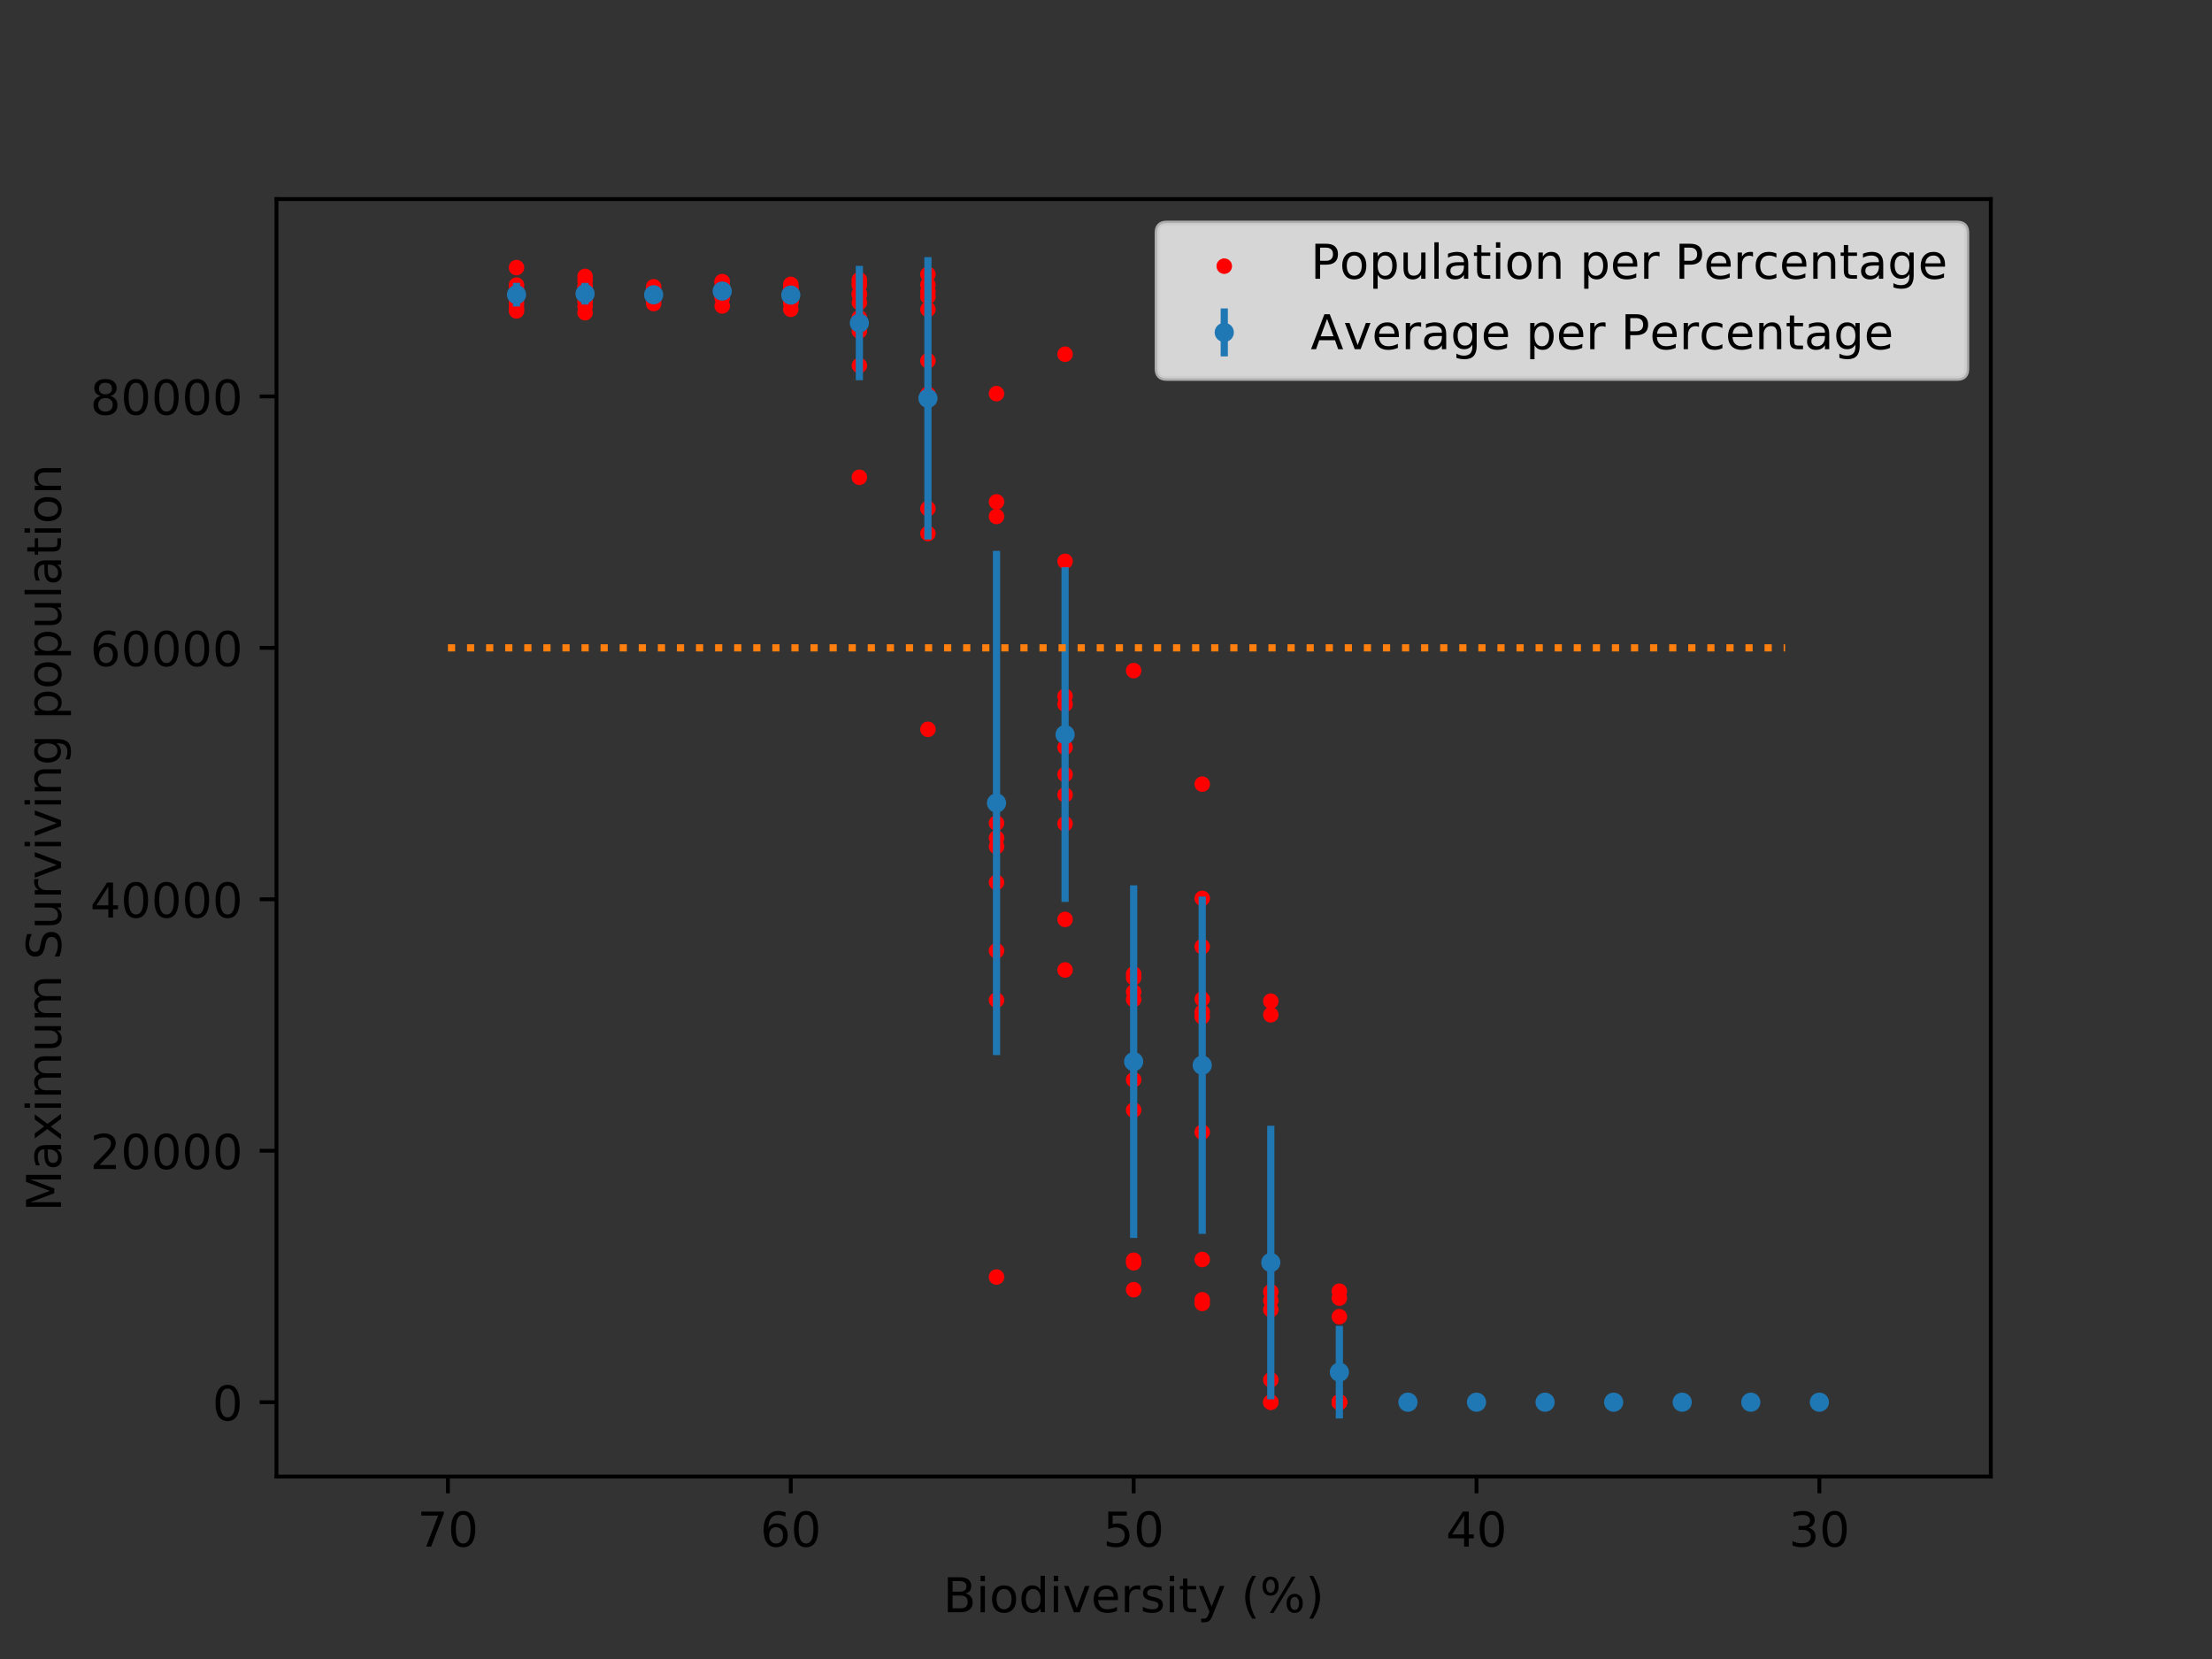 <?xml version="1.0" encoding="utf-8" standalone="no"?>
<!DOCTYPE svg PUBLIC "-//W3C//DTD SVG 1.1//EN"
  "http://www.w3.org/Graphics/SVG/1.1/DTD/svg11.dtd">
<!-- Created with matplotlib (https://matplotlib.org/) -->
<svg height="345.6pt" version="1.1" viewBox="0 0 460.8 345.6" width="460.8pt" xmlns="http://www.w3.org/2000/svg" xmlns:xlink="http://www.w3.org/1999/xlink">
 <rect x="0" y="0" width="460.8" height="345.6" fill="#333333" stroke="none"/>
 <defs>
  <style type="text/css">
*{stroke-linecap:butt;stroke-linejoin:round;}
  </style>
 </defs>
 <g id="figure_1">
  <g id="patch_1">
   <path d="M 0 345.6 
L 460.8 345.6 
L 460.8 0 
L 0 0 
z
" style="fill:none;"/>
  </g>
  <g id="axes_1">
   <g id="patch_2">
    <path d="M 57.6 307.584 
L 414.72 307.584 
L 414.72 41.472 
L 57.6 41.472 
z
" style="fill:none;"/>
   </g>
   <g id="PathCollection_1">
    <defs>
     <path d="M 0 1.118 
C 0.297 1.118 0.581 1 0.791 0.791 
C 1 0.581 1.118 0.297 1.118 0 
C 1.118 -0.297 1 -0.581 0.791 -0.791 
C 0.581 -1 0.297 -1.118 0 -1.118 
C -0.297 -1.118 -0.581 -1 -0.791 -0.791 
C -1 -0.581 -1.118 -0.297 -1.118 0 
C -1.118 0.297 -1 0.581 -0.791 0.791 
C -0.581 1 -0.297 1.118 0 1.118 
z
" id="mde537fd254" style="stroke:#ff0000;"/>
    </defs>
    <g clip-path="url(#p38d637bdec)">
     <use style="fill:#ff0000;stroke:#ff0000;" x="107.597" xlink:href="#mde537fd254" y="61.348"/>
    </g>
   </g>
   <g id="PathCollection_2">
    <g clip-path="url(#p38d637bdec)">
     <use style="fill:#ff0000;stroke:#ff0000;" x="121.882" xlink:href="#mde537fd254" y="61.956"/>
    </g>
   </g>
   <g id="PathCollection_3">
    <g clip-path="url(#p38d637bdec)">
     <use style="fill:#ff0000;stroke:#ff0000;" x="136.166" xlink:href="#mde537fd254" y="62.556"/>
    </g>
   </g>
   <g id="PathCollection_4">
    <g clip-path="url(#p38d637bdec)">
     <use style="fill:#ff0000;stroke:#ff0000;" x="150.451" xlink:href="#mde537fd254" y="61.765"/>
    </g>
   </g>
   <g id="PathCollection_5">
    <g clip-path="url(#p38d637bdec)">
     <use style="fill:#ff0000;stroke:#ff0000;" x="164.736" xlink:href="#mde537fd254" y="63.056"/>
    </g>
   </g>
   <g id="PathCollection_6">
    <g clip-path="url(#p38d637bdec)">
     <use style="fill:#ff0000;stroke:#ff0000;" x="179.021" xlink:href="#mde537fd254" y="66.168"/>
    </g>
   </g>
   <g id="PathCollection_7">
    <g clip-path="url(#p38d637bdec)">
     <use style="fill:#ff0000;stroke:#ff0000;" x="193.306" xlink:href="#mde537fd254" y="59.319"/>
    </g>
   </g>
   <g id="PathCollection_8">
    <g clip-path="url(#p38d637bdec)">
     <use style="fill:#ff0000;stroke:#ff0000;" x="207.59" xlink:href="#mde537fd254" y="208.35"/>
    </g>
   </g>
   <g id="PathCollection_9">
    <g clip-path="url(#p38d637bdec)">
     <use style="fill:#ff0000;stroke:#ff0000;" x="221.875" xlink:href="#mde537fd254" y="171.601"/>
    </g>
   </g>
   <g id="PathCollection_10">
    <g clip-path="url(#p38d637bdec)">
     <use style="fill:#ff0000;stroke:#ff0000;" x="236.16" xlink:href="#mde537fd254" y="208.206"/>
    </g>
   </g>
   <g id="PathCollection_11">
    <g clip-path="url(#p38d637bdec)">
     <use style="fill:#ff0000;stroke:#ff0000;" x="250.445" xlink:href="#mde537fd254" y="235.85"/>
    </g>
   </g>
   <g id="PathCollection_12">
    <g clip-path="url(#p38d637bdec)">
     <use style="fill:#ff0000;stroke:#ff0000;" x="264.73" xlink:href="#mde537fd254" y="270.93"/>
    </g>
   </g>
   <g id="PathCollection_13">
    <g clip-path="url(#p38d637bdec)">
     <use style="fill:#ff0000;stroke:#ff0000;" x="279.014" xlink:href="#mde537fd254" y="292.105"/>
    </g>
   </g>
   <g id="PathCollection_14">
    <g clip-path="url(#p38d637bdec)">
     <use style="fill:#ff0000;stroke:#ff0000;" x="293.299" xlink:href="#mde537fd254" y="292.105"/>
    </g>
   </g>
   <g id="PathCollection_15">
    <g clip-path="url(#p38d637bdec)">
     <use style="fill:#ff0000;stroke:#ff0000;" x="307.584" xlink:href="#mde537fd254" y="292.105"/>
    </g>
   </g>
   <g id="PathCollection_16">
    <g clip-path="url(#p38d637bdec)">
     <use style="fill:#ff0000;stroke:#ff0000;" x="321.869" xlink:href="#mde537fd254" y="292.105"/>
    </g>
   </g>
   <g id="PathCollection_17">
    <g clip-path="url(#p38d637bdec)">
     <use style="fill:#ff0000;stroke:#ff0000;" x="336.154" xlink:href="#mde537fd254" y="292.105"/>
    </g>
   </g>
   <g id="PathCollection_18">
    <g clip-path="url(#p38d637bdec)">
     <use style="fill:#ff0000;stroke:#ff0000;" x="350.438" xlink:href="#mde537fd254" y="292.105"/>
    </g>
   </g>
   <g id="PathCollection_19">
    <g clip-path="url(#p38d637bdec)">
     <use style="fill:#ff0000;stroke:#ff0000;" x="364.723" xlink:href="#mde537fd254" y="292.105"/>
    </g>
   </g>
   <g id="PathCollection_20">
    <g clip-path="url(#p38d637bdec)">
     <use style="fill:#ff0000;stroke:#ff0000;" x="379.008" xlink:href="#mde537fd254" y="292.105"/>
    </g>
   </g>
   <g id="PathCollection_21">
    <g clip-path="url(#p38d637bdec)">
     <use style="fill:#ff0000;stroke:#ff0000;" x="107.597" xlink:href="#mde537fd254" y="63.208"/>
    </g>
   </g>
   <g id="PathCollection_22">
    <g clip-path="url(#p38d637bdec)">
     <use style="fill:#ff0000;stroke:#ff0000;" x="121.882" xlink:href="#mde537fd254" y="59.62"/>
    </g>
   </g>
   <g id="PathCollection_23">
    <g clip-path="url(#p38d637bdec)">
     <use style="fill:#ff0000;stroke:#ff0000;" x="136.166" xlink:href="#mde537fd254" y="60.872"/>
    </g>
   </g>
   <g id="PathCollection_24">
    <g clip-path="url(#p38d637bdec)">
     <use style="fill:#ff0000;stroke:#ff0000;" x="150.451" xlink:href="#mde537fd254" y="60.581"/>
    </g>
   </g>
   <g id="PathCollection_25">
    <g clip-path="url(#p38d637bdec)">
     <use style="fill:#ff0000;stroke:#ff0000;" x="164.736" xlink:href="#mde537fd254" y="59.704"/>
    </g>
   </g>
   <g id="PathCollection_26">
    <g clip-path="url(#p38d637bdec)">
     <use style="fill:#ff0000;stroke:#ff0000;" x="179.021" xlink:href="#mde537fd254" y="63.032"/>
    </g>
   </g>
   <g id="PathCollection_27">
    <g clip-path="url(#p38d637bdec)">
     <use style="fill:#ff0000;stroke:#ff0000;" x="193.306" xlink:href="#mde537fd254" y="151.932"/>
    </g>
   </g>
   <g id="PathCollection_28">
    <g clip-path="url(#p38d637bdec)">
     <use style="fill:#ff0000;stroke:#ff0000;" x="207.59" xlink:href="#mde537fd254" y="266.03"/>
    </g>
   </g>
   <g id="PathCollection_29">
    <g clip-path="url(#p38d637bdec)">
     <use style="fill:#ff0000;stroke:#ff0000;" x="221.875" xlink:href="#mde537fd254" y="146.71"/>
    </g>
   </g>
   <g id="PathCollection_30">
    <g clip-path="url(#p38d637bdec)">
     <use style="fill:#ff0000;stroke:#ff0000;" x="236.16" xlink:href="#mde537fd254" y="139.706"/>
    </g>
   </g>
   <g id="PathCollection_31">
    <g clip-path="url(#p38d637bdec)">
     <use style="fill:#ff0000;stroke:#ff0000;" x="250.445" xlink:href="#mde537fd254" y="197.208"/>
    </g>
   </g>
   <g id="PathCollection_32">
    <g clip-path="url(#p38d637bdec)">
     <use style="fill:#ff0000;stroke:#ff0000;" x="264.73" xlink:href="#mde537fd254" y="211.403"/>
    </g>
   </g>
   <g id="PathCollection_33">
    <g clip-path="url(#p38d637bdec)">
     <use style="fill:#ff0000;stroke:#ff0000;" x="279.014" xlink:href="#mde537fd254" y="274.293"/>
    </g>
   </g>
   <g id="PathCollection_34">
    <g clip-path="url(#p38d637bdec)">
     <use style="fill:#ff0000;stroke:#ff0000;" x="293.299" xlink:href="#mde537fd254" y="292.105"/>
    </g>
   </g>
   <g id="PathCollection_35">
    <g clip-path="url(#p38d637bdec)">
     <use style="fill:#ff0000;stroke:#ff0000;" x="307.584" xlink:href="#mde537fd254" y="292.105"/>
    </g>
   </g>
   <g id="PathCollection_36">
    <g clip-path="url(#p38d637bdec)">
     <use style="fill:#ff0000;stroke:#ff0000;" x="321.869" xlink:href="#mde537fd254" y="292.105"/>
    </g>
   </g>
   <g id="PathCollection_37">
    <g clip-path="url(#p38d637bdec)">
     <use style="fill:#ff0000;stroke:#ff0000;" x="336.154" xlink:href="#mde537fd254" y="292.105"/>
    </g>
   </g>
   <g id="PathCollection_38">
    <g clip-path="url(#p38d637bdec)">
     <use style="fill:#ff0000;stroke:#ff0000;" x="350.438" xlink:href="#mde537fd254" y="292.105"/>
    </g>
   </g>
   <g id="PathCollection_39">
    <g clip-path="url(#p38d637bdec)">
     <use style="fill:#ff0000;stroke:#ff0000;" x="364.723" xlink:href="#mde537fd254" y="292.105"/>
    </g>
   </g>
   <g id="PathCollection_40">
    <g clip-path="url(#p38d637bdec)">
     <use style="fill:#ff0000;stroke:#ff0000;" x="379.008" xlink:href="#mde537fd254" y="292.105"/>
    </g>
   </g>
   <g id="PathCollection_41">
    <g clip-path="url(#p38d637bdec)">
     <use style="fill:#ff0000;stroke:#ff0000;" x="107.597" xlink:href="#mde537fd254" y="60.264"/>
    </g>
   </g>
   <g id="PathCollection_42">
    <g clip-path="url(#p38d637bdec)">
     <use style="fill:#ff0000;stroke:#ff0000;" x="121.882" xlink:href="#mde537fd254" y="62.82"/>
    </g>
   </g>
   <g id="PathCollection_43">
    <g clip-path="url(#p38d637bdec)">
     <use style="fill:#ff0000;stroke:#ff0000;" x="136.166" xlink:href="#mde537fd254" y="61.561"/>
    </g>
   </g>
   <g id="PathCollection_44">
    <g clip-path="url(#p38d637bdec)">
     <use style="fill:#ff0000;stroke:#ff0000;" x="150.451" xlink:href="#mde537fd254" y="59.567"/>
    </g>
   </g>
   <g id="PathCollection_45">
    <g clip-path="url(#p38d637bdec)">
     <use style="fill:#ff0000;stroke:#ff0000;" x="164.736" xlink:href="#mde537fd254" y="61.542"/>
    </g>
   </g>
   <g id="PathCollection_46">
    <g clip-path="url(#p38d637bdec)">
     <use style="fill:#ff0000;stroke:#ff0000;" x="179.021" xlink:href="#mde537fd254" y="59.361"/>
    </g>
   </g>
   <g id="PathCollection_47">
    <g clip-path="url(#p38d637bdec)">
     <use style="fill:#ff0000;stroke:#ff0000;" x="193.306" xlink:href="#mde537fd254" y="111.14"/>
    </g>
   </g>
   <g id="PathCollection_48">
    <g clip-path="url(#p38d637bdec)">
     <use style="fill:#ff0000;stroke:#ff0000;" x="207.59" xlink:href="#mde537fd254" y="176.342"/>
    </g>
   </g>
   <g id="PathCollection_49">
    <g clip-path="url(#p38d637bdec)">
     <use style="fill:#ff0000;stroke:#ff0000;" x="221.875" xlink:href="#mde537fd254" y="191.53"/>
    </g>
   </g>
   <g id="PathCollection_50">
    <g clip-path="url(#p38d637bdec)">
     <use style="fill:#ff0000;stroke:#ff0000;" x="236.16" xlink:href="#mde537fd254" y="268.667"/>
    </g>
   </g>
   <g id="PathCollection_51">
    <g clip-path="url(#p38d637bdec)">
     <use style="fill:#ff0000;stroke:#ff0000;" x="250.445" xlink:href="#mde537fd254" y="262.381"/>
    </g>
   </g>
   <g id="PathCollection_52">
    <g clip-path="url(#p38d637bdec)">
     <use style="fill:#ff0000;stroke:#ff0000;" x="264.73" xlink:href="#mde537fd254" y="292.103"/>
    </g>
   </g>
   <g id="PathCollection_53">
    <g clip-path="url(#p38d637bdec)">
     <use style="fill:#ff0000;stroke:#ff0000;" x="279.014" xlink:href="#mde537fd254" y="292.105"/>
    </g>
   </g>
   <g id="PathCollection_54">
    <g clip-path="url(#p38d637bdec)">
     <use style="fill:#ff0000;stroke:#ff0000;" x="293.299" xlink:href="#mde537fd254" y="292.105"/>
    </g>
   </g>
   <g id="PathCollection_55">
    <g clip-path="url(#p38d637bdec)">
     <use style="fill:#ff0000;stroke:#ff0000;" x="307.584" xlink:href="#mde537fd254" y="292.105"/>
    </g>
   </g>
   <g id="PathCollection_56">
    <g clip-path="url(#p38d637bdec)">
     <use style="fill:#ff0000;stroke:#ff0000;" x="321.869" xlink:href="#mde537fd254" y="292.105"/>
    </g>
   </g>
   <g id="PathCollection_57">
    <g clip-path="url(#p38d637bdec)">
     <use style="fill:#ff0000;stroke:#ff0000;" x="336.154" xlink:href="#mde537fd254" y="292.105"/>
    </g>
   </g>
   <g id="PathCollection_58">
    <g clip-path="url(#p38d637bdec)">
     <use style="fill:#ff0000;stroke:#ff0000;" x="350.438" xlink:href="#mde537fd254" y="292.105"/>
    </g>
   </g>
   <g id="PathCollection_59">
    <g clip-path="url(#p38d637bdec)">
     <use style="fill:#ff0000;stroke:#ff0000;" x="364.723" xlink:href="#mde537fd254" y="292.105"/>
    </g>
   </g>
   <g id="PathCollection_60">
    <g clip-path="url(#p38d637bdec)">
     <use style="fill:#ff0000;stroke:#ff0000;" x="379.008" xlink:href="#mde537fd254" y="292.105"/>
    </g>
   </g>
   <g id="PathCollection_61">
    <g clip-path="url(#p38d637bdec)">
     <use style="fill:#ff0000;stroke:#ff0000;" x="107.597" xlink:href="#mde537fd254" y="59.389"/>
    </g>
   </g>
   <g id="PathCollection_62">
    <g clip-path="url(#p38d637bdec)">
     <use style="fill:#ff0000;stroke:#ff0000;" x="121.882" xlink:href="#mde537fd254" y="61.699"/>
    </g>
   </g>
   <g id="PathCollection_63">
    <g clip-path="url(#p38d637bdec)">
     <use style="fill:#ff0000;stroke:#ff0000;" x="136.166" xlink:href="#mde537fd254" y="59.746"/>
    </g>
   </g>
   <g id="PathCollection_64">
    <g clip-path="url(#p38d637bdec)">
     <use style="fill:#ff0000;stroke:#ff0000;" x="150.451" xlink:href="#mde537fd254" y="63.737"/>
    </g>
   </g>
   <g id="PathCollection_65">
    <g clip-path="url(#p38d637bdec)">
     <use style="fill:#ff0000;stroke:#ff0000;" x="164.736" xlink:href="#mde537fd254" y="63.019"/>
    </g>
   </g>
   <g id="PathCollection_66">
    <g clip-path="url(#p38d637bdec)">
     <use style="fill:#ff0000;stroke:#ff0000;" x="179.021" xlink:href="#mde537fd254" y="58.274"/>
    </g>
   </g>
   <g id="PathCollection_67">
    <g clip-path="url(#p38d637bdec)">
     <use style="fill:#ff0000;stroke:#ff0000;" x="193.306" xlink:href="#mde537fd254" y="64.449"/>
    </g>
   </g>
   <g id="PathCollection_68">
    <g clip-path="url(#p38d637bdec)">
     <use style="fill:#ff0000;stroke:#ff0000;" x="207.59" xlink:href="#mde537fd254" y="107.588"/>
    </g>
   </g>
   <g id="PathCollection_69">
    <g clip-path="url(#p38d637bdec)">
     <use style="fill:#ff0000;stroke:#ff0000;" x="221.875" xlink:href="#mde537fd254" y="145.015"/>
    </g>
   </g>
   <g id="PathCollection_70">
    <g clip-path="url(#p38d637bdec)">
     <use style="fill:#ff0000;stroke:#ff0000;" x="236.16" xlink:href="#mde537fd254" y="262.536"/>
    </g>
   </g>
   <g id="PathCollection_71">
    <g clip-path="url(#p38d637bdec)">
     <use style="fill:#ff0000;stroke:#ff0000;" x="250.445" xlink:href="#mde537fd254" y="163.349"/>
    </g>
   </g>
   <g id="PathCollection_72">
    <g clip-path="url(#p38d637bdec)">
     <use style="fill:#ff0000;stroke:#ff0000;" x="264.73" xlink:href="#mde537fd254" y="269.094"/>
    </g>
   </g>
   <g id="PathCollection_73">
    <g clip-path="url(#p38d637bdec)">
     <use style="fill:#ff0000;stroke:#ff0000;" x="279.014" xlink:href="#mde537fd254" y="292.105"/>
    </g>
   </g>
   <g id="PathCollection_74">
    <g clip-path="url(#p38d637bdec)">
     <use style="fill:#ff0000;stroke:#ff0000;" x="293.299" xlink:href="#mde537fd254" y="292.105"/>
    </g>
   </g>
   <g id="PathCollection_75">
    <g clip-path="url(#p38d637bdec)">
     <use style="fill:#ff0000;stroke:#ff0000;" x="307.584" xlink:href="#mde537fd254" y="292.105"/>
    </g>
   </g>
   <g id="PathCollection_76">
    <g clip-path="url(#p38d637bdec)">
     <use style="fill:#ff0000;stroke:#ff0000;" x="321.869" xlink:href="#mde537fd254" y="292.105"/>
    </g>
   </g>
   <g id="PathCollection_77">
    <g clip-path="url(#p38d637bdec)">
     <use style="fill:#ff0000;stroke:#ff0000;" x="336.154" xlink:href="#mde537fd254" y="292.105"/>
    </g>
   </g>
   <g id="PathCollection_78">
    <g clip-path="url(#p38d637bdec)">
     <use style="fill:#ff0000;stroke:#ff0000;" x="350.438" xlink:href="#mde537fd254" y="292.105"/>
    </g>
   </g>
   <g id="PathCollection_79">
    <g clip-path="url(#p38d637bdec)">
     <use style="fill:#ff0000;stroke:#ff0000;" x="364.723" xlink:href="#mde537fd254" y="292.105"/>
    </g>
   </g>
   <g id="PathCollection_80">
    <g clip-path="url(#p38d637bdec)">
     <use style="fill:#ff0000;stroke:#ff0000;" x="379.008" xlink:href="#mde537fd254" y="292.105"/>
    </g>
   </g>
   <g id="PathCollection_81">
    <g clip-path="url(#p38d637bdec)">
     <use style="fill:#ff0000;stroke:#ff0000;" x="107.597" xlink:href="#mde537fd254" y="64.769"/>
    </g>
   </g>
   <g id="PathCollection_82">
    <g clip-path="url(#p38d637bdec)">
     <use style="fill:#ff0000;stroke:#ff0000;" x="121.882" xlink:href="#mde537fd254" y="63.797"/>
    </g>
   </g>
   <g id="PathCollection_83">
    <g clip-path="url(#p38d637bdec)">
     <use style="fill:#ff0000;stroke:#ff0000;" x="136.166" xlink:href="#mde537fd254" y="61.32"/>
    </g>
   </g>
   <g id="PathCollection_84">
    <g clip-path="url(#p38d637bdec)">
     <use style="fill:#ff0000;stroke:#ff0000;" x="150.451" xlink:href="#mde537fd254" y="58.735"/>
    </g>
   </g>
   <g id="PathCollection_85">
    <g clip-path="url(#p38d637bdec)">
     <use style="fill:#ff0000;stroke:#ff0000;" x="164.736" xlink:href="#mde537fd254" y="59.924"/>
    </g>
   </g>
   <g id="PathCollection_86">
    <g clip-path="url(#p38d637bdec)">
     <use style="fill:#ff0000;stroke:#ff0000;" x="179.021" xlink:href="#mde537fd254" y="76.146"/>
    </g>
   </g>
   <g id="PathCollection_87">
    <g clip-path="url(#p38d637bdec)">
     <use style="fill:#ff0000;stroke:#ff0000;" x="193.306" xlink:href="#mde537fd254" y="60.767"/>
    </g>
   </g>
   <g id="PathCollection_88">
    <g clip-path="url(#p38d637bdec)">
     <use style="fill:#ff0000;stroke:#ff0000;" x="207.59" xlink:href="#mde537fd254" y="104.548"/>
    </g>
   </g>
   <g id="PathCollection_89">
    <g clip-path="url(#p38d637bdec)">
     <use style="fill:#ff0000;stroke:#ff0000;" x="221.875" xlink:href="#mde537fd254" y="161.345"/>
    </g>
   </g>
   <g id="PathCollection_90">
    <g clip-path="url(#p38d637bdec)">
     <use style="fill:#ff0000;stroke:#ff0000;" x="236.16" xlink:href="#mde537fd254" y="202.907"/>
    </g>
   </g>
   <g id="PathCollection_91">
    <g clip-path="url(#p38d637bdec)">
     <use style="fill:#ff0000;stroke:#ff0000;" x="250.445" xlink:href="#mde537fd254" y="208.135"/>
    </g>
   </g>
   <g id="PathCollection_92">
    <g clip-path="url(#p38d637bdec)">
     <use style="fill:#ff0000;stroke:#ff0000;" x="264.73" xlink:href="#mde537fd254" y="208.567"/>
    </g>
   </g>
   <g id="PathCollection_93">
    <g clip-path="url(#p38d637bdec)">
     <use style="fill:#ff0000;stroke:#ff0000;" x="279.014" xlink:href="#mde537fd254" y="292.105"/>
    </g>
   </g>
   <g id="PathCollection_94">
    <g clip-path="url(#p38d637bdec)">
     <use style="fill:#ff0000;stroke:#ff0000;" x="293.299" xlink:href="#mde537fd254" y="292.105"/>
    </g>
   </g>
   <g id="PathCollection_95">
    <g clip-path="url(#p38d637bdec)">
     <use style="fill:#ff0000;stroke:#ff0000;" x="307.584" xlink:href="#mde537fd254" y="292.105"/>
    </g>
   </g>
   <g id="PathCollection_96">
    <g clip-path="url(#p38d637bdec)">
     <use style="fill:#ff0000;stroke:#ff0000;" x="321.869" xlink:href="#mde537fd254" y="292.105"/>
    </g>
   </g>
   <g id="PathCollection_97">
    <g clip-path="url(#p38d637bdec)">
     <use style="fill:#ff0000;stroke:#ff0000;" x="336.154" xlink:href="#mde537fd254" y="292.105"/>
    </g>
   </g>
   <g id="PathCollection_98">
    <g clip-path="url(#p38d637bdec)">
     <use style="fill:#ff0000;stroke:#ff0000;" x="350.438" xlink:href="#mde537fd254" y="292.105"/>
    </g>
   </g>
   <g id="PathCollection_99">
    <g clip-path="url(#p38d637bdec)">
     <use style="fill:#ff0000;stroke:#ff0000;" x="364.723" xlink:href="#mde537fd254" y="292.105"/>
    </g>
   </g>
   <g id="PathCollection_100">
    <g clip-path="url(#p38d637bdec)">
     <use style="fill:#ff0000;stroke:#ff0000;" x="379.008" xlink:href="#mde537fd254" y="292.105"/>
    </g>
   </g>
   <g id="PathCollection_101">
    <g clip-path="url(#p38d637bdec)">
     <use style="fill:#ff0000;stroke:#ff0000;" x="107.597" xlink:href="#mde537fd254" y="61.312"/>
    </g>
   </g>
   <g id="PathCollection_102">
    <g clip-path="url(#p38d637bdec)">
     <use style="fill:#ff0000;stroke:#ff0000;" x="121.882" xlink:href="#mde537fd254" y="60.979"/>
    </g>
   </g>
   <g id="PathCollection_103">
    <g clip-path="url(#p38d637bdec)">
     <use style="fill:#ff0000;stroke:#ff0000;" x="136.166" xlink:href="#mde537fd254" y="61.173"/>
    </g>
   </g>
   <g id="PathCollection_104">
    <g clip-path="url(#p38d637bdec)">
     <use style="fill:#ff0000;stroke:#ff0000;" x="150.451" xlink:href="#mde537fd254" y="60.123"/>
    </g>
   </g>
   <g id="PathCollection_105">
    <g clip-path="url(#p38d637bdec)">
     <use style="fill:#ff0000;stroke:#ff0000;" x="164.736" xlink:href="#mde537fd254" y="59.243"/>
    </g>
   </g>
   <g id="PathCollection_106">
    <g clip-path="url(#p38d637bdec)">
     <use style="fill:#ff0000;stroke:#ff0000;" x="179.021" xlink:href="#mde537fd254" y="68.967"/>
    </g>
   </g>
   <g id="PathCollection_107">
    <g clip-path="url(#p38d637bdec)">
     <use style="fill:#ff0000;stroke:#ff0000;" x="193.306" xlink:href="#mde537fd254" y="61.815"/>
    </g>
   </g>
   <g id="PathCollection_108">
    <g clip-path="url(#p38d637bdec)">
     <use style="fill:#ff0000;stroke:#ff0000;" x="207.59" xlink:href="#mde537fd254" y="171.478"/>
    </g>
   </g>
   <g id="PathCollection_109">
    <g clip-path="url(#p38d637bdec)">
     <use style="fill:#ff0000;stroke:#ff0000;" x="221.875" xlink:href="#mde537fd254" y="202.064"/>
    </g>
   </g>
   <g id="PathCollection_110">
    <g clip-path="url(#p38d637bdec)">
     <use style="fill:#ff0000;stroke:#ff0000;" x="236.16" xlink:href="#mde537fd254" y="263.062"/>
    </g>
   </g>
   <g id="PathCollection_111">
    <g clip-path="url(#p38d637bdec)">
     <use style="fill:#ff0000;stroke:#ff0000;" x="250.445" xlink:href="#mde537fd254" y="271.53"/>
    </g>
   </g>
   <g id="PathCollection_112">
    <g clip-path="url(#p38d637bdec)">
     <use style="fill:#ff0000;stroke:#ff0000;" x="264.73" xlink:href="#mde537fd254" y="287.456"/>
    </g>
   </g>
   <g id="PathCollection_113">
    <g clip-path="url(#p38d637bdec)">
     <use style="fill:#ff0000;stroke:#ff0000;" x="279.014" xlink:href="#mde537fd254" y="292.105"/>
    </g>
   </g>
   <g id="PathCollection_114">
    <g clip-path="url(#p38d637bdec)">
     <use style="fill:#ff0000;stroke:#ff0000;" x="293.299" xlink:href="#mde537fd254" y="292.105"/>
    </g>
   </g>
   <g id="PathCollection_115">
    <g clip-path="url(#p38d637bdec)">
     <use style="fill:#ff0000;stroke:#ff0000;" x="307.584" xlink:href="#mde537fd254" y="292.105"/>
    </g>
   </g>
   <g id="PathCollection_116">
    <g clip-path="url(#p38d637bdec)">
     <use style="fill:#ff0000;stroke:#ff0000;" x="321.869" xlink:href="#mde537fd254" y="292.105"/>
    </g>
   </g>
   <g id="PathCollection_117">
    <g clip-path="url(#p38d637bdec)">
     <use style="fill:#ff0000;stroke:#ff0000;" x="336.154" xlink:href="#mde537fd254" y="292.105"/>
    </g>
   </g>
   <g id="PathCollection_118">
    <g clip-path="url(#p38d637bdec)">
     <use style="fill:#ff0000;stroke:#ff0000;" x="350.438" xlink:href="#mde537fd254" y="292.105"/>
    </g>
   </g>
   <g id="PathCollection_119">
    <g clip-path="url(#p38d637bdec)">
     <use style="fill:#ff0000;stroke:#ff0000;" x="364.723" xlink:href="#mde537fd254" y="292.105"/>
    </g>
   </g>
   <g id="PathCollection_120">
    <g clip-path="url(#p38d637bdec)">
     <use style="fill:#ff0000;stroke:#ff0000;" x="379.008" xlink:href="#mde537fd254" y="292.105"/>
    </g>
   </g>
   <g id="PathCollection_121">
    <g clip-path="url(#p38d637bdec)">
     <use style="fill:#ff0000;stroke:#ff0000;" x="107.597" xlink:href="#mde537fd254" y="55.744"/>
    </g>
   </g>
   <g id="PathCollection_122">
    <g clip-path="url(#p38d637bdec)">
     <use style="fill:#ff0000;stroke:#ff0000;" x="121.882" xlink:href="#mde537fd254" y="65.141"/>
    </g>
   </g>
   <g id="PathCollection_123">
    <g clip-path="url(#p38d637bdec)">
     <use style="fill:#ff0000;stroke:#ff0000;" x="136.166" xlink:href="#mde537fd254" y="63.239"/>
    </g>
   </g>
   <g id="PathCollection_124">
    <g clip-path="url(#p38d637bdec)">
     <use style="fill:#ff0000;stroke:#ff0000;" x="150.451" xlink:href="#mde537fd254" y="60.277"/>
    </g>
   </g>
   <g id="PathCollection_125">
    <g clip-path="url(#p38d637bdec)">
     <use style="fill:#ff0000;stroke:#ff0000;" x="164.736" xlink:href="#mde537fd254" y="60.128"/>
    </g>
   </g>
   <g id="PathCollection_126">
    <g clip-path="url(#p38d637bdec)">
     <use style="fill:#ff0000;stroke:#ff0000;" x="179.021" xlink:href="#mde537fd254" y="58.994"/>
    </g>
   </g>
   <g id="PathCollection_127">
    <g clip-path="url(#p38d637bdec)">
     <use style="fill:#ff0000;stroke:#ff0000;" x="193.306" xlink:href="#mde537fd254" y="105.946"/>
    </g>
   </g>
   <g id="PathCollection_128">
    <g clip-path="url(#p38d637bdec)">
     <use style="fill:#ff0000;stroke:#ff0000;" x="207.59" xlink:href="#mde537fd254" y="174.563"/>
    </g>
   </g>
   <g id="PathCollection_129">
    <g clip-path="url(#p38d637bdec)">
     <use style="fill:#ff0000;stroke:#ff0000;" x="221.875" xlink:href="#mde537fd254" y="116.936"/>
    </g>
   </g>
   <g id="PathCollection_130">
    <g clip-path="url(#p38d637bdec)">
     <use style="fill:#ff0000;stroke:#ff0000;" x="236.16" xlink:href="#mde537fd254" y="203.672"/>
    </g>
   </g>
   <g id="PathCollection_131">
    <g clip-path="url(#p38d637bdec)">
     <use style="fill:#ff0000;stroke:#ff0000;" x="250.445" xlink:href="#mde537fd254" y="210.835"/>
    </g>
   </g>
   <g id="PathCollection_132">
    <g clip-path="url(#p38d637bdec)">
     <use style="fill:#ff0000;stroke:#ff0000;" x="264.73" xlink:href="#mde537fd254" y="292.105"/>
    </g>
   </g>
   <g id="PathCollection_133">
    <g clip-path="url(#p38d637bdec)">
     <use style="fill:#ff0000;stroke:#ff0000;" x="279.014" xlink:href="#mde537fd254" y="268.979"/>
    </g>
   </g>
   <g id="PathCollection_134">
    <g clip-path="url(#p38d637bdec)">
     <use style="fill:#ff0000;stroke:#ff0000;" x="293.299" xlink:href="#mde537fd254" y="292.105"/>
    </g>
   </g>
   <g id="PathCollection_135">
    <g clip-path="url(#p38d637bdec)">
     <use style="fill:#ff0000;stroke:#ff0000;" x="307.584" xlink:href="#mde537fd254" y="292.105"/>
    </g>
   </g>
   <g id="PathCollection_136">
    <g clip-path="url(#p38d637bdec)">
     <use style="fill:#ff0000;stroke:#ff0000;" x="321.869" xlink:href="#mde537fd254" y="292.105"/>
    </g>
   </g>
   <g id="PathCollection_137">
    <g clip-path="url(#p38d637bdec)">
     <use style="fill:#ff0000;stroke:#ff0000;" x="336.154" xlink:href="#mde537fd254" y="292.105"/>
    </g>
   </g>
   <g id="PathCollection_138">
    <g clip-path="url(#p38d637bdec)">
     <use style="fill:#ff0000;stroke:#ff0000;" x="350.438" xlink:href="#mde537fd254" y="292.105"/>
    </g>
   </g>
   <g id="PathCollection_139">
    <g clip-path="url(#p38d637bdec)">
     <use style="fill:#ff0000;stroke:#ff0000;" x="364.723" xlink:href="#mde537fd254" y="292.105"/>
    </g>
   </g>
   <g id="PathCollection_140">
    <g clip-path="url(#p38d637bdec)">
     <use style="fill:#ff0000;stroke:#ff0000;" x="379.008" xlink:href="#mde537fd254" y="292.105"/>
    </g>
   </g>
   <g id="PathCollection_141">
    <g clip-path="url(#p38d637bdec)">
     <use style="fill:#ff0000;stroke:#ff0000;" x="107.597" xlink:href="#mde537fd254" y="62.294"/>
    </g>
   </g>
   <g id="PathCollection_142">
    <g clip-path="url(#p38d637bdec)">
     <use style="fill:#ff0000;stroke:#ff0000;" x="121.882" xlink:href="#mde537fd254" y="58.457"/>
    </g>
   </g>
   <g id="PathCollection_143">
    <g clip-path="url(#p38d637bdec)">
     <use style="fill:#ff0000;stroke:#ff0000;" x="136.166" xlink:href="#mde537fd254" y="61.469"/>
    </g>
   </g>
   <g id="PathCollection_144">
    <g clip-path="url(#p38d637bdec)">
     <use style="fill:#ff0000;stroke:#ff0000;" x="150.451" xlink:href="#mde537fd254" y="62.118"/>
    </g>
   </g>
   <g id="PathCollection_145">
    <g clip-path="url(#p38d637bdec)">
     <use style="fill:#ff0000;stroke:#ff0000;" x="164.736" xlink:href="#mde537fd254" y="64.428"/>
    </g>
   </g>
   <g id="PathCollection_146">
    <g clip-path="url(#p38d637bdec)">
     <use style="fill:#ff0000;stroke:#ff0000;" x="179.021" xlink:href="#mde537fd254" y="61.401"/>
    </g>
   </g>
   <g id="PathCollection_147">
    <g clip-path="url(#p38d637bdec)">
     <use style="fill:#ff0000;stroke:#ff0000;" x="193.306" xlink:href="#mde537fd254" y="75.146"/>
    </g>
   </g>
   <g id="PathCollection_148">
    <g clip-path="url(#p38d637bdec)">
     <use style="fill:#ff0000;stroke:#ff0000;" x="207.59" xlink:href="#mde537fd254" y="82.005"/>
    </g>
   </g>
   <g id="PathCollection_149">
    <g clip-path="url(#p38d637bdec)">
     <use style="fill:#ff0000;stroke:#ff0000;" x="221.875" xlink:href="#mde537fd254" y="165.58"/>
    </g>
   </g>
   <g id="PathCollection_150">
    <g clip-path="url(#p38d637bdec)">
     <use style="fill:#ff0000;stroke:#ff0000;" x="236.16" xlink:href="#mde537fd254" y="224.936"/>
    </g>
   </g>
   <g id="PathCollection_151">
    <g clip-path="url(#p38d637bdec)">
     <use style="fill:#ff0000;stroke:#ff0000;" x="250.445" xlink:href="#mde537fd254" y="211.807"/>
    </g>
   </g>
   <g id="PathCollection_152">
    <g clip-path="url(#p38d637bdec)">
     <use style="fill:#ff0000;stroke:#ff0000;" x="264.73" xlink:href="#mde537fd254" y="262.803"/>
    </g>
   </g>
   <g id="PathCollection_153">
    <g clip-path="url(#p38d637bdec)">
     <use style="fill:#ff0000;stroke:#ff0000;" x="279.014" xlink:href="#mde537fd254" y="292.105"/>
    </g>
   </g>
   <g id="PathCollection_154">
    <g clip-path="url(#p38d637bdec)">
     <use style="fill:#ff0000;stroke:#ff0000;" x="293.299" xlink:href="#mde537fd254" y="292.105"/>
    </g>
   </g>
   <g id="PathCollection_155">
    <g clip-path="url(#p38d637bdec)">
     <use style="fill:#ff0000;stroke:#ff0000;" x="307.584" xlink:href="#mde537fd254" y="292.105"/>
    </g>
   </g>
   <g id="PathCollection_156">
    <g clip-path="url(#p38d637bdec)">
     <use style="fill:#ff0000;stroke:#ff0000;" x="321.869" xlink:href="#mde537fd254" y="292.105"/>
    </g>
   </g>
   <g id="PathCollection_157">
    <g clip-path="url(#p38d637bdec)">
     <use style="fill:#ff0000;stroke:#ff0000;" x="336.154" xlink:href="#mde537fd254" y="292.105"/>
    </g>
   </g>
   <g id="PathCollection_158">
    <g clip-path="url(#p38d637bdec)">
     <use style="fill:#ff0000;stroke:#ff0000;" x="350.438" xlink:href="#mde537fd254" y="292.105"/>
    </g>
   </g>
   <g id="PathCollection_159">
    <g clip-path="url(#p38d637bdec)">
     <use style="fill:#ff0000;stroke:#ff0000;" x="364.723" xlink:href="#mde537fd254" y="292.105"/>
    </g>
   </g>
   <g id="PathCollection_160">
    <g clip-path="url(#p38d637bdec)">
     <use style="fill:#ff0000;stroke:#ff0000;" x="379.008" xlink:href="#mde537fd254" y="292.105"/>
    </g>
   </g>
   <g id="PathCollection_161">
    <g clip-path="url(#p38d637bdec)">
     <use style="fill:#ff0000;stroke:#ff0000;" x="107.597" xlink:href="#mde537fd254" y="61.251"/>
    </g>
   </g>
   <g id="PathCollection_162">
    <g clip-path="url(#p38d637bdec)">
     <use style="fill:#ff0000;stroke:#ff0000;" x="121.882" xlink:href="#mde537fd254" y="57.582"/>
    </g>
   </g>
   <g id="PathCollection_163">
    <g clip-path="url(#p38d637bdec)">
     <use style="fill:#ff0000;stroke:#ff0000;" x="136.166" xlink:href="#mde537fd254" y="60.445"/>
    </g>
   </g>
   <g id="PathCollection_164">
    <g clip-path="url(#p38d637bdec)">
     <use style="fill:#ff0000;stroke:#ff0000;" x="150.451" xlink:href="#mde537fd254" y="58.672"/>
    </g>
   </g>
   <g id="PathCollection_165">
    <g clip-path="url(#p38d637bdec)">
     <use style="fill:#ff0000;stroke:#ff0000;" x="164.736" xlink:href="#mde537fd254" y="60.885"/>
    </g>
   </g>
   <g id="PathCollection_166">
    <g clip-path="url(#p38d637bdec)">
     <use style="fill:#ff0000;stroke:#ff0000;" x="179.021" xlink:href="#mde537fd254" y="99.43"/>
    </g>
   </g>
   <g id="PathCollection_167">
    <g clip-path="url(#p38d637bdec)">
     <use style="fill:#ff0000;stroke:#ff0000;" x="193.306" xlink:href="#mde537fd254" y="57.15"/>
    </g>
   </g>
   <g id="PathCollection_168">
    <g clip-path="url(#p38d637bdec)">
     <use style="fill:#ff0000;stroke:#ff0000;" x="207.59" xlink:href="#mde537fd254" y="183.825"/>
    </g>
   </g>
   <g id="PathCollection_169">
    <g clip-path="url(#p38d637bdec)">
     <use style="fill:#ff0000;stroke:#ff0000;" x="221.875" xlink:href="#mde537fd254" y="155.675"/>
    </g>
   </g>
   <g id="PathCollection_170">
    <g clip-path="url(#p38d637bdec)">
     <use style="fill:#ff0000;stroke:#ff0000;" x="236.16" xlink:href="#mde537fd254" y="231.246"/>
    </g>
   </g>
   <g id="PathCollection_171">
    <g clip-path="url(#p38d637bdec)">
     <use style="fill:#ff0000;stroke:#ff0000;" x="250.445" xlink:href="#mde537fd254" y="270.77"/>
    </g>
   </g>
   <g id="PathCollection_172">
    <g clip-path="url(#p38d637bdec)">
     <use style="fill:#ff0000;stroke:#ff0000;" x="264.73" xlink:href="#mde537fd254" y="262.761"/>
    </g>
   </g>
   <g id="PathCollection_173">
    <g clip-path="url(#p38d637bdec)">
     <use style="fill:#ff0000;stroke:#ff0000;" x="279.014" xlink:href="#mde537fd254" y="270.411"/>
    </g>
   </g>
   <g id="PathCollection_174">
    <g clip-path="url(#p38d637bdec)">
     <use style="fill:#ff0000;stroke:#ff0000;" x="293.299" xlink:href="#mde537fd254" y="292.105"/>
    </g>
   </g>
   <g id="PathCollection_175">
    <g clip-path="url(#p38d637bdec)">
     <use style="fill:#ff0000;stroke:#ff0000;" x="307.584" xlink:href="#mde537fd254" y="292.105"/>
    </g>
   </g>
   <g id="PathCollection_176">
    <g clip-path="url(#p38d637bdec)">
     <use style="fill:#ff0000;stroke:#ff0000;" x="321.869" xlink:href="#mde537fd254" y="292.105"/>
    </g>
   </g>
   <g id="PathCollection_177">
    <g clip-path="url(#p38d637bdec)">
     <use style="fill:#ff0000;stroke:#ff0000;" x="336.154" xlink:href="#mde537fd254" y="292.105"/>
    </g>
   </g>
   <g id="PathCollection_178">
    <g clip-path="url(#p38d637bdec)">
     <use style="fill:#ff0000;stroke:#ff0000;" x="350.438" xlink:href="#mde537fd254" y="292.105"/>
    </g>
   </g>
   <g id="PathCollection_179">
    <g clip-path="url(#p38d637bdec)">
     <use style="fill:#ff0000;stroke:#ff0000;" x="364.723" xlink:href="#mde537fd254" y="292.105"/>
    </g>
   </g>
   <g id="PathCollection_180">
    <g clip-path="url(#p38d637bdec)">
     <use style="fill:#ff0000;stroke:#ff0000;" x="379.008" xlink:href="#mde537fd254" y="292.105"/>
    </g>
   </g>
   <g id="PathCollection_181">
    <g clip-path="url(#p38d637bdec)">
     <use style="fill:#ff0000;stroke:#ff0000;" x="107.597" xlink:href="#mde537fd254" y="64.219"/>
    </g>
   </g>
   <g id="PathCollection_182">
    <g clip-path="url(#p38d637bdec)">
     <use style="fill:#ff0000;stroke:#ff0000;" x="121.882" xlink:href="#mde537fd254" y="59.811"/>
    </g>
   </g>
   <g id="PathCollection_183">
    <g clip-path="url(#p38d637bdec)">
     <use style="fill:#ff0000;stroke:#ff0000;" x="136.166" xlink:href="#mde537fd254" y="61.739"/>
    </g>
   </g>
   <g id="PathCollection_184">
    <g clip-path="url(#p38d637bdec)">
     <use style="fill:#ff0000;stroke:#ff0000;" x="150.451" xlink:href="#mde537fd254" y="60.882"/>
    </g>
   </g>
   <g id="PathCollection_185">
    <g clip-path="url(#p38d637bdec)">
     <use style="fill:#ff0000;stroke:#ff0000;" x="164.736" xlink:href="#mde537fd254" y="62.763"/>
    </g>
   </g>
   <g id="PathCollection_186">
    <g clip-path="url(#p38d637bdec)">
     <use style="fill:#ff0000;stroke:#ff0000;" x="179.021" xlink:href="#mde537fd254" y="61.17"/>
    </g>
   </g>
   <g id="PathCollection_187">
    <g clip-path="url(#p38d637bdec)">
     <use style="fill:#ff0000;stroke:#ff0000;" x="193.306" xlink:href="#mde537fd254" y="82.105"/>
    </g>
   </g>
   <g id="PathCollection_188">
    <g clip-path="url(#p38d637bdec)">
     <use style="fill:#ff0000;stroke:#ff0000;" x="207.59" xlink:href="#mde537fd254" y="198.064"/>
    </g>
   </g>
   <g id="PathCollection_189">
    <g clip-path="url(#p38d637bdec)">
     <use style="fill:#ff0000;stroke:#ff0000;" x="221.875" xlink:href="#mde537fd254" y="73.792"/>
    </g>
   </g>
   <g id="PathCollection_190">
    <g clip-path="url(#p38d637bdec)">
     <use style="fill:#ff0000;stroke:#ff0000;" x="236.16" xlink:href="#mde537fd254" y="206.639"/>
    </g>
   </g>
   <g id="PathCollection_191">
    <g clip-path="url(#p38d637bdec)">
     <use style="fill:#ff0000;stroke:#ff0000;" x="250.445" xlink:href="#mde537fd254" y="187.148"/>
    </g>
   </g>
   <g id="PathCollection_192">
    <g clip-path="url(#p38d637bdec)">
     <use style="fill:#ff0000;stroke:#ff0000;" x="264.73" xlink:href="#mde537fd254" y="272.837"/>
    </g>
   </g>
   <g id="PathCollection_193">
    <g clip-path="url(#p38d637bdec)">
     <use style="fill:#ff0000;stroke:#ff0000;" x="279.014" xlink:href="#mde537fd254" y="292.105"/>
    </g>
   </g>
   <g id="PathCollection_194">
    <g clip-path="url(#p38d637bdec)">
     <use style="fill:#ff0000;stroke:#ff0000;" x="293.299" xlink:href="#mde537fd254" y="292.105"/>
    </g>
   </g>
   <g id="PathCollection_195">
    <g clip-path="url(#p38d637bdec)">
     <use style="fill:#ff0000;stroke:#ff0000;" x="307.584" xlink:href="#mde537fd254" y="292.105"/>
    </g>
   </g>
   <g id="PathCollection_196">
    <g clip-path="url(#p38d637bdec)">
     <use style="fill:#ff0000;stroke:#ff0000;" x="321.869" xlink:href="#mde537fd254" y="292.105"/>
    </g>
   </g>
   <g id="PathCollection_197">
    <g clip-path="url(#p38d637bdec)">
     <use style="fill:#ff0000;stroke:#ff0000;" x="336.154" xlink:href="#mde537fd254" y="292.105"/>
    </g>
   </g>
   <g id="PathCollection_198">
    <g clip-path="url(#p38d637bdec)">
     <use style="fill:#ff0000;stroke:#ff0000;" x="350.438" xlink:href="#mde537fd254" y="292.105"/>
    </g>
   </g>
   <g id="PathCollection_199">
    <g clip-path="url(#p38d637bdec)">
     <use style="fill:#ff0000;stroke:#ff0000;" x="364.723" xlink:href="#mde537fd254" y="292.105"/>
    </g>
   </g>
   <g id="PathCollection_200">
    <g clip-path="url(#p38d637bdec)">
     <use style="fill:#ff0000;stroke:#ff0000;" x="379.008" xlink:href="#mde537fd254" y="292.105"/>
    </g>
   </g>
   <g id="PathCollection_201">
    <g clip-path="url(#p38d637bdec)">
     <use style="fill:#ff0000;stroke:#ff0000;" x="379.008" xlink:href="#mde537fd254" y="292.105"/>
    </g>
   </g>
   <g id="matplotlib.axis_1">
    <g id="xtick_1">
     <g id="line2d_1">
      <defs>
       <path d="M 0 0 
L 0 3.5 
" id="mf2cea0075c" style="stroke:#000000;stroke-width:0.8;"/>
      </defs>
      <g>
       <use style="stroke:#000000;stroke-width:0.8;" x="379.008" xlink:href="#mf2cea0075c" y="307.584"/>
      </g>
     </g>
     <g id="text_1">
      <!-- 30 -->
      <defs>
       <path d="M 40.578 39.312 
Q 47.656 37.797 51.625 33 
Q 55.609 28.219 55.609 21.188 
Q 55.609 10.406 48.188 4.484 
Q 40.766 -1.422 27.094 -1.422 
Q 22.516 -1.422 17.656 -0.516 
Q 12.797 0.391 7.625 2.203 
L 7.625 11.719 
Q 11.719 9.328 16.594 8.109 
Q 21.484 6.891 26.812 6.891 
Q 36.078 6.891 40.938 10.547 
Q 45.797 14.203 45.797 21.188 
Q 45.797 27.641 41.281 31.266 
Q 36.766 34.906 28.719 34.906 
L 20.219 34.906 
L 20.219 43.016 
L 29.109 43.016 
Q 36.375 43.016 40.234 45.922 
Q 44.094 48.828 44.094 54.297 
Q 44.094 59.906 40.109 62.906 
Q 36.141 65.922 28.719 65.922 
Q 24.656 65.922 20.016 65.031 
Q 15.375 64.156 9.812 62.312 
L 9.812 71.094 
Q 15.438 72.656 20.344 73.438 
Q 25.25 74.219 29.594 74.219 
Q 40.828 74.219 47.359 69.109 
Q 53.906 64.016 53.906 55.328 
Q 53.906 49.266 50.438 45.094 
Q 46.969 40.922 40.578 39.312 
z
" id="DejaVuSans-51"/>
       <path d="M 31.781 66.406 
Q 24.172 66.406 20.328 58.906 
Q 16.5 51.422 16.5 36.375 
Q 16.5 21.391 20.328 13.891 
Q 24.172 6.391 31.781 6.391 
Q 39.453 6.391 43.281 13.891 
Q 47.125 21.391 47.125 36.375 
Q 47.125 51.422 43.281 58.906 
Q 39.453 66.406 31.781 66.406 
z
M 31.781 74.219 
Q 44.047 74.219 50.516 64.516 
Q 56.984 54.828 56.984 36.375 
Q 56.984 17.969 50.516 8.266 
Q 44.047 -1.422 31.781 -1.422 
Q 19.531 -1.422 13.062 8.266 
Q 6.594 17.969 6.594 36.375 
Q 6.594 54.828 13.062 64.516 
Q 19.531 74.219 31.781 74.219 
z
" id="DejaVuSans-48"/>
      </defs>
      <g transform="translate(372.646 322.182)scale(0.1 -0.1)">
       <use xlink:href="#DejaVuSans-51"/>
       <use x="63.623" xlink:href="#DejaVuSans-48"/>
      </g>
     </g>
    </g>
    <g id="xtick_2">
     <g id="line2d_2">
      <g>
       <use style="stroke:#000000;stroke-width:0.8;" x="307.584" xlink:href="#mf2cea0075c" y="307.584"/>
      </g>
     </g>
     <g id="text_2">
      <!-- 40 -->
      <defs>
       <path d="M 37.797 64.312 
L 12.891 25.391 
L 37.797 25.391 
z
M 35.203 72.906 
L 47.609 72.906 
L 47.609 25.391 
L 58.016 25.391 
L 58.016 17.188 
L 47.609 17.188 
L 47.609 0 
L 37.797 0 
L 37.797 17.188 
L 4.891 17.188 
L 4.891 26.703 
z
" id="DejaVuSans-52"/>
      </defs>
      <g transform="translate(301.221 322.182)scale(0.1 -0.1)">
       <use xlink:href="#DejaVuSans-52"/>
       <use x="63.623" xlink:href="#DejaVuSans-48"/>
      </g>
     </g>
    </g>
    <g id="xtick_3">
     <g id="line2d_3">
      <g>
       <use style="stroke:#000000;stroke-width:0.8;" x="236.16" xlink:href="#mf2cea0075c" y="307.584"/>
      </g>
     </g>
     <g id="text_3">
      <!-- 50 -->
      <defs>
       <path d="M 10.797 72.906 
L 49.516 72.906 
L 49.516 64.594 
L 19.828 64.594 
L 19.828 46.734 
Q 21.969 47.469 24.109 47.828 
Q 26.266 48.188 28.422 48.188 
Q 40.625 48.188 47.75 41.5 
Q 54.891 34.812 54.891 23.391 
Q 54.891 11.625 47.562 5.094 
Q 40.234 -1.422 26.906 -1.422 
Q 22.312 -1.422 17.547 -0.641 
Q 12.797 0.141 7.719 1.703 
L 7.719 11.625 
Q 12.109 9.234 16.797 8.062 
Q 21.484 6.891 26.703 6.891 
Q 35.156 6.891 40.078 11.328 
Q 45.016 15.766 45.016 23.391 
Q 45.016 31 40.078 35.438 
Q 35.156 39.891 26.703 39.891 
Q 22.75 39.891 18.812 39.016 
Q 14.891 38.141 10.797 36.281 
z
" id="DejaVuSans-53"/>
      </defs>
      <g transform="translate(229.798 322.182)scale(0.1 -0.1)">
       <use xlink:href="#DejaVuSans-53"/>
       <use x="63.623" xlink:href="#DejaVuSans-48"/>
      </g>
     </g>
    </g>
    <g id="xtick_4">
     <g id="line2d_4">
      <g>
       <use style="stroke:#000000;stroke-width:0.8;" x="164.736" xlink:href="#mf2cea0075c" y="307.584"/>
      </g>
     </g>
     <g id="text_4">
      <!-- 60 -->
      <defs>
       <path d="M 33.016 40.375 
Q 26.375 40.375 22.484 35.828 
Q 18.609 31.297 18.609 23.391 
Q 18.609 15.531 22.484 10.953 
Q 26.375 6.391 33.016 6.391 
Q 39.656 6.391 43.531 10.953 
Q 47.406 15.531 47.406 23.391 
Q 47.406 31.297 43.531 35.828 
Q 39.656 40.375 33.016 40.375 
z
M 52.594 71.297 
L 52.594 62.312 
Q 48.875 64.062 45.094 64.984 
Q 41.312 65.922 37.594 65.922 
Q 27.828 65.922 22.672 59.328 
Q 17.531 52.734 16.797 39.406 
Q 19.672 43.656 24.016 45.922 
Q 28.375 48.188 33.594 48.188 
Q 44.578 48.188 50.953 41.516 
Q 57.328 34.859 57.328 23.391 
Q 57.328 12.156 50.688 5.359 
Q 44.047 -1.422 33.016 -1.422 
Q 20.359 -1.422 13.672 8.266 
Q 6.984 17.969 6.984 36.375 
Q 6.984 53.656 15.188 63.938 
Q 23.391 74.219 37.203 74.219 
Q 40.922 74.219 44.703 73.484 
Q 48.484 72.75 52.594 71.297 
z
" id="DejaVuSans-54"/>
      </defs>
      <g transform="translate(158.374 322.182)scale(0.1 -0.1)">
       <use xlink:href="#DejaVuSans-54"/>
       <use x="63.623" xlink:href="#DejaVuSans-48"/>
      </g>
     </g>
    </g>
    <g id="xtick_5">
     <g id="line2d_5">
      <g>
       <use style="stroke:#000000;stroke-width:0.8;" x="93.312" xlink:href="#mf2cea0075c" y="307.584"/>
      </g>
     </g>
     <g id="text_5">
      <!-- 70 -->
      <defs>
       <path d="M 8.203 72.906 
L 55.078 72.906 
L 55.078 68.703 
L 28.609 0 
L 18.312 0 
L 43.219 64.594 
L 8.203 64.594 
z
" id="DejaVuSans-55"/>
      </defs>
      <g transform="translate(86.95 322.182)scale(0.1 -0.1)">
       <use xlink:href="#DejaVuSans-55"/>
       <use x="63.623" xlink:href="#DejaVuSans-48"/>
      </g>
     </g>
    </g>
    <g id="text_6">
     <!-- Biodiversity (%) -->
     <defs>
      <path d="M 19.672 34.812 
L 19.672 8.109 
L 35.5 8.109 
Q 43.453 8.109 47.281 11.406 
Q 51.125 14.703 51.125 21.484 
Q 51.125 28.328 47.281 31.562 
Q 43.453 34.812 35.5 34.812 
z
M 19.672 64.797 
L 19.672 42.828 
L 34.281 42.828 
Q 41.5 42.828 45.031 45.531 
Q 48.578 48.25 48.578 53.812 
Q 48.578 59.328 45.031 62.062 
Q 41.5 64.797 34.281 64.797 
z
M 9.812 72.906 
L 35.016 72.906 
Q 46.297 72.906 52.391 68.219 
Q 58.5 63.531 58.5 54.891 
Q 58.5 48.188 55.375 44.234 
Q 52.25 40.281 46.188 39.312 
Q 53.469 37.75 57.5 32.781 
Q 61.531 27.828 61.531 20.406 
Q 61.531 10.641 54.891 5.312 
Q 48.25 0 35.984 0 
L 9.812 0 
z
" id="DejaVuSans-66"/>
      <path d="M 9.422 54.688 
L 18.406 54.688 
L 18.406 0 
L 9.422 0 
z
M 9.422 75.984 
L 18.406 75.984 
L 18.406 64.594 
L 9.422 64.594 
z
" id="DejaVuSans-105"/>
      <path d="M 30.609 48.391 
Q 23.391 48.391 19.188 42.75 
Q 14.984 37.109 14.984 27.297 
Q 14.984 17.484 19.156 11.844 
Q 23.344 6.203 30.609 6.203 
Q 37.797 6.203 41.984 11.859 
Q 46.188 17.531 46.188 27.297 
Q 46.188 37.016 41.984 42.703 
Q 37.797 48.391 30.609 48.391 
z
M 30.609 56 
Q 42.328 56 49.016 48.375 
Q 55.719 40.766 55.719 27.297 
Q 55.719 13.875 49.016 6.219 
Q 42.328 -1.422 30.609 -1.422 
Q 18.844 -1.422 12.172 6.219 
Q 5.516 13.875 5.516 27.297 
Q 5.516 40.766 12.172 48.375 
Q 18.844 56 30.609 56 
z
" id="DejaVuSans-111"/>
      <path d="M 45.406 46.391 
L 45.406 75.984 
L 54.391 75.984 
L 54.391 0 
L 45.406 0 
L 45.406 8.203 
Q 42.578 3.328 38.25 0.953 
Q 33.938 -1.422 27.875 -1.422 
Q 17.969 -1.422 11.734 6.484 
Q 5.516 14.406 5.516 27.297 
Q 5.516 40.188 11.734 48.094 
Q 17.969 56 27.875 56 
Q 33.938 56 38.25 53.625 
Q 42.578 51.266 45.406 46.391 
z
M 14.797 27.297 
Q 14.797 17.391 18.875 11.75 
Q 22.953 6.109 30.078 6.109 
Q 37.203 6.109 41.297 11.75 
Q 45.406 17.391 45.406 27.297 
Q 45.406 37.203 41.297 42.844 
Q 37.203 48.484 30.078 48.484 
Q 22.953 48.484 18.875 42.844 
Q 14.797 37.203 14.797 27.297 
z
" id="DejaVuSans-100"/>
      <path d="M 2.984 54.688 
L 12.5 54.688 
L 29.594 8.797 
L 46.688 54.688 
L 56.203 54.688 
L 35.688 0 
L 23.484 0 
z
" id="DejaVuSans-118"/>
      <path d="M 56.203 29.594 
L 56.203 25.203 
L 14.891 25.203 
Q 15.484 15.922 20.484 11.062 
Q 25.484 6.203 34.422 6.203 
Q 39.594 6.203 44.453 7.469 
Q 49.312 8.734 54.109 11.281 
L 54.109 2.781 
Q 49.266 0.734 44.188 -0.344 
Q 39.109 -1.422 33.891 -1.422 
Q 20.797 -1.422 13.156 6.188 
Q 5.516 13.812 5.516 26.812 
Q 5.516 40.234 12.766 48.109 
Q 20.016 56 32.328 56 
Q 43.359 56 49.781 48.891 
Q 56.203 41.797 56.203 29.594 
z
M 47.219 32.234 
Q 47.125 39.594 43.094 43.984 
Q 39.062 48.391 32.422 48.391 
Q 24.906 48.391 20.391 44.141 
Q 15.875 39.891 15.188 32.172 
z
" id="DejaVuSans-101"/>
      <path d="M 41.109 46.297 
Q 39.594 47.172 37.812 47.578 
Q 36.031 48 33.891 48 
Q 26.266 48 22.188 43.047 
Q 18.109 38.094 18.109 28.812 
L 18.109 0 
L 9.078 0 
L 9.078 54.688 
L 18.109 54.688 
L 18.109 46.188 
Q 20.953 51.172 25.484 53.578 
Q 30.031 56 36.531 56 
Q 37.453 56 38.578 55.875 
Q 39.703 55.766 41.062 55.516 
z
" id="DejaVuSans-114"/>
      <path d="M 44.281 53.078 
L 44.281 44.578 
Q 40.484 46.531 36.375 47.5 
Q 32.281 48.484 27.875 48.484 
Q 21.188 48.484 17.844 46.438 
Q 14.5 44.391 14.5 40.281 
Q 14.5 37.156 16.891 35.375 
Q 19.281 33.594 26.516 31.984 
L 29.594 31.297 
Q 39.156 29.25 43.188 25.516 
Q 47.219 21.781 47.219 15.094 
Q 47.219 7.469 41.188 3.016 
Q 35.156 -1.422 24.609 -1.422 
Q 20.219 -1.422 15.453 -0.562 
Q 10.688 0.297 5.422 2 
L 5.422 11.281 
Q 10.406 8.688 15.234 7.391 
Q 20.062 6.109 24.812 6.109 
Q 31.156 6.109 34.562 8.281 
Q 37.984 10.453 37.984 14.406 
Q 37.984 18.062 35.516 20.016 
Q 33.062 21.969 24.703 23.781 
L 21.578 24.516 
Q 13.234 26.266 9.516 29.906 
Q 5.812 33.547 5.812 39.891 
Q 5.812 47.609 11.281 51.797 
Q 16.75 56 26.812 56 
Q 31.781 56 36.172 55.266 
Q 40.578 54.547 44.281 53.078 
z
" id="DejaVuSans-115"/>
      <path d="M 18.312 70.219 
L 18.312 54.688 
L 36.812 54.688 
L 36.812 47.703 
L 18.312 47.703 
L 18.312 18.016 
Q 18.312 11.328 20.141 9.422 
Q 21.969 7.516 27.594 7.516 
L 36.812 7.516 
L 36.812 0 
L 27.594 0 
Q 17.188 0 13.234 3.875 
Q 9.281 7.766 9.281 18.016 
L 9.281 47.703 
L 2.688 47.703 
L 2.688 54.688 
L 9.281 54.688 
L 9.281 70.219 
z
" id="DejaVuSans-116"/>
      <path d="M 32.172 -5.078 
Q 28.375 -14.844 24.75 -17.812 
Q 21.141 -20.797 15.094 -20.797 
L 7.906 -20.797 
L 7.906 -13.281 
L 13.188 -13.281 
Q 16.891 -13.281 18.938 -11.516 
Q 21 -9.766 23.484 -3.219 
L 25.094 0.875 
L 2.984 54.688 
L 12.5 54.688 
L 29.594 11.922 
L 46.688 54.688 
L 56.203 54.688 
z
" id="DejaVuSans-121"/>
      <path id="DejaVuSans-32"/>
      <path d="M 31 75.875 
Q 24.469 64.656 21.281 53.656 
Q 18.109 42.672 18.109 31.391 
Q 18.109 20.125 21.312 9.062 
Q 24.516 -2 31 -13.188 
L 23.188 -13.188 
Q 15.875 -1.703 12.234 9.375 
Q 8.594 20.453 8.594 31.391 
Q 8.594 42.281 12.203 53.312 
Q 15.828 64.359 23.188 75.875 
z
" id="DejaVuSans-40"/>
      <path d="M 72.703 32.078 
Q 68.453 32.078 66.031 28.469 
Q 63.625 24.859 63.625 18.406 
Q 63.625 12.062 66.031 8.422 
Q 68.453 4.781 72.703 4.781 
Q 76.859 4.781 79.266 8.422 
Q 81.688 12.062 81.688 18.406 
Q 81.688 24.812 79.266 28.438 
Q 76.859 32.078 72.703 32.078 
z
M 72.703 38.281 
Q 80.422 38.281 84.953 32.906 
Q 89.5 27.547 89.5 18.406 
Q 89.5 9.281 84.938 3.922 
Q 80.375 -1.422 72.703 -1.422 
Q 64.891 -1.422 60.344 3.922 
Q 55.812 9.281 55.812 18.406 
Q 55.812 27.594 60.375 32.938 
Q 64.938 38.281 72.703 38.281 
z
M 22.312 68.016 
Q 18.109 68.016 15.688 64.375 
Q 13.281 60.75 13.281 54.391 
Q 13.281 47.953 15.672 44.328 
Q 18.062 40.719 22.312 40.719 
Q 26.562 40.719 28.969 44.328 
Q 31.391 47.953 31.391 54.391 
Q 31.391 60.688 28.953 64.344 
Q 26.516 68.016 22.312 68.016 
z
M 66.406 74.219 
L 74.219 74.219 
L 28.609 -1.422 
L 20.797 -1.422 
z
M 22.312 74.219 
Q 30.031 74.219 34.609 68.875 
Q 39.203 63.531 39.203 54.391 
Q 39.203 45.172 34.641 39.844 
Q 30.078 34.516 22.312 34.516 
Q 14.547 34.516 10.031 39.859 
Q 5.516 45.219 5.516 54.391 
Q 5.516 63.484 10.047 68.844 
Q 14.594 74.219 22.312 74.219 
z
" id="DejaVuSans-37"/>
      <path d="M 8.016 75.875 
L 15.828 75.875 
Q 23.141 64.359 26.781 53.312 
Q 30.422 42.281 30.422 31.391 
Q 30.422 20.453 26.781 9.375 
Q 23.141 -1.703 15.828 -13.188 
L 8.016 -13.188 
Q 14.5 -2 17.703 9.062 
Q 20.906 20.125 20.906 31.391 
Q 20.906 42.672 17.703 53.656 
Q 14.5 64.656 8.016 75.875 
z
" id="DejaVuSans-41"/>
     </defs>
     <g transform="translate(196.472 335.861)scale(0.1 -0.1)">
      <use xlink:href="#DejaVuSans-66"/>
      <use x="68.604" xlink:href="#DejaVuSans-105"/>
      <use x="96.387" xlink:href="#DejaVuSans-111"/>
      <use x="157.568" xlink:href="#DejaVuSans-100"/>
      <use x="221.045" xlink:href="#DejaVuSans-105"/>
      <use x="248.828" xlink:href="#DejaVuSans-118"/>
      <use x="308.008" xlink:href="#DejaVuSans-101"/>
      <use x="369.531" xlink:href="#DejaVuSans-114"/>
      <use x="410.645" xlink:href="#DejaVuSans-115"/>
      <use x="462.744" xlink:href="#DejaVuSans-105"/>
      <use x="490.527" xlink:href="#DejaVuSans-116"/>
      <use x="529.736" xlink:href="#DejaVuSans-121"/>
      <use x="588.916" xlink:href="#DejaVuSans-32"/>
      <use x="620.703" xlink:href="#DejaVuSans-40"/>
      <use x="659.717" xlink:href="#DejaVuSans-37"/>
      <use x="754.736" xlink:href="#DejaVuSans-41"/>
     </g>
    </g>
   </g>
   <g id="matplotlib.axis_2">
    <g id="ytick_1">
     <g id="line2d_6">
      <defs>
       <path d="M 0 0 
L -3.5 0 
" id="m7b77e2d519" style="stroke:#000000;stroke-width:0.8;"/>
      </defs>
      <g>
       <use style="stroke:#000000;stroke-width:0.8;" x="57.6" xlink:href="#m7b77e2d519" y="292.105"/>
      </g>
     </g>
     <g id="text_7">
      <!-- 0 -->
      <g transform="translate(44.237 295.904)scale(0.1 -0.1)">
       <use xlink:href="#DejaVuSans-48"/>
      </g>
     </g>
    </g>
    <g id="ytick_2">
     <g id="line2d_7">
      <g>
       <use style="stroke:#000000;stroke-width:0.8;" x="57.6" xlink:href="#m7b77e2d519" y="239.724"/>
      </g>
     </g>
     <g id="text_8">
      <!-- 20000 -->
      <defs>
       <path d="M 19.188 8.297 
L 53.609 8.297 
L 53.609 0 
L 7.328 0 
L 7.328 8.297 
Q 12.938 14.109 22.625 23.891 
Q 32.328 33.688 34.812 36.531 
Q 39.547 41.844 41.422 45.531 
Q 43.312 49.219 43.312 52.781 
Q 43.312 58.594 39.234 62.25 
Q 35.156 65.922 28.609 65.922 
Q 23.969 65.922 18.812 64.312 
Q 13.672 62.703 7.812 59.422 
L 7.812 69.391 
Q 13.766 71.781 18.938 73 
Q 24.125 74.219 28.422 74.219 
Q 39.75 74.219 46.484 68.547 
Q 53.219 62.891 53.219 53.422 
Q 53.219 48.922 51.531 44.891 
Q 49.859 40.875 45.406 35.406 
Q 44.188 33.984 37.641 27.219 
Q 31.109 20.453 19.188 8.297 
z
" id="DejaVuSans-50"/>
      </defs>
      <g transform="translate(18.788 243.523)scale(0.1 -0.1)">
       <use xlink:href="#DejaVuSans-50"/>
       <use x="63.623" xlink:href="#DejaVuSans-48"/>
       <use x="127.246" xlink:href="#DejaVuSans-48"/>
       <use x="190.869" xlink:href="#DejaVuSans-48"/>
       <use x="254.492" xlink:href="#DejaVuSans-48"/>
      </g>
     </g>
    </g>
    <g id="ytick_3">
     <g id="line2d_8">
      <g>
       <use style="stroke:#000000;stroke-width:0.8;" x="57.6" xlink:href="#m7b77e2d519" y="187.342"/>
      </g>
     </g>
     <g id="text_9">
      <!-- 40000 -->
      <g transform="translate(18.788 191.141)scale(0.1 -0.1)">
       <use xlink:href="#DejaVuSans-52"/>
       <use x="63.623" xlink:href="#DejaVuSans-48"/>
       <use x="127.246" xlink:href="#DejaVuSans-48"/>
       <use x="190.869" xlink:href="#DejaVuSans-48"/>
       <use x="254.492" xlink:href="#DejaVuSans-48"/>
      </g>
     </g>
    </g>
    <g id="ytick_4">
     <g id="line2d_9">
      <g>
       <use style="stroke:#000000;stroke-width:0.8;" x="57.6" xlink:href="#m7b77e2d519" y="134.96"/>
      </g>
     </g>
     <g id="text_10">
      <!-- 60000 -->
      <g transform="translate(18.788 138.76)scale(0.1 -0.1)">
       <use xlink:href="#DejaVuSans-54"/>
       <use x="63.623" xlink:href="#DejaVuSans-48"/>
       <use x="127.246" xlink:href="#DejaVuSans-48"/>
       <use x="190.869" xlink:href="#DejaVuSans-48"/>
       <use x="254.492" xlink:href="#DejaVuSans-48"/>
      </g>
     </g>
    </g>
    <g id="ytick_5">
     <g id="line2d_10">
      <g>
       <use style="stroke:#000000;stroke-width:0.8;" x="57.6" xlink:href="#m7b77e2d519" y="82.579"/>
      </g>
     </g>
     <g id="text_11">
      <!-- 80000 -->
      <defs>
       <path d="M 31.781 34.625 
Q 24.75 34.625 20.719 30.859 
Q 16.703 27.094 16.703 20.516 
Q 16.703 13.922 20.719 10.156 
Q 24.75 6.391 31.781 6.391 
Q 38.812 6.391 42.859 10.172 
Q 46.922 13.969 46.922 20.516 
Q 46.922 27.094 42.891 30.859 
Q 38.875 34.625 31.781 34.625 
z
M 21.922 38.812 
Q 15.578 40.375 12.031 44.719 
Q 8.5 49.078 8.5 55.328 
Q 8.5 64.062 14.719 69.141 
Q 20.953 74.219 31.781 74.219 
Q 42.672 74.219 48.875 69.141 
Q 55.078 64.062 55.078 55.328 
Q 55.078 49.078 51.531 44.719 
Q 48 40.375 41.703 38.812 
Q 48.828 37.156 52.797 32.312 
Q 56.781 27.484 56.781 20.516 
Q 56.781 9.906 50.312 4.234 
Q 43.844 -1.422 31.781 -1.422 
Q 19.734 -1.422 13.25 4.234 
Q 6.781 9.906 6.781 20.516 
Q 6.781 27.484 10.781 32.312 
Q 14.797 37.156 21.922 38.812 
z
M 18.312 54.391 
Q 18.312 48.734 21.844 45.562 
Q 25.391 42.391 31.781 42.391 
Q 38.141 42.391 41.719 45.562 
Q 45.312 48.734 45.312 54.391 
Q 45.312 60.062 41.719 63.234 
Q 38.141 66.406 31.781 66.406 
Q 25.391 66.406 21.844 63.234 
Q 18.312 60.062 18.312 54.391 
z
" id="DejaVuSans-56"/>
      </defs>
      <g transform="translate(18.788 86.378)scale(0.1 -0.1)">
       <use xlink:href="#DejaVuSans-56"/>
       <use x="63.623" xlink:href="#DejaVuSans-48"/>
       <use x="127.246" xlink:href="#DejaVuSans-48"/>
       <use x="190.869" xlink:href="#DejaVuSans-48"/>
       <use x="254.492" xlink:href="#DejaVuSans-48"/>
      </g>
     </g>
    </g>
    <g id="text_12">
     <!-- Maximum Surviving population -->
     <defs>
      <path d="M 9.812 72.906 
L 24.516 72.906 
L 43.109 23.297 
L 61.812 72.906 
L 76.516 72.906 
L 76.516 0 
L 66.891 0 
L 66.891 64.016 
L 48.094 14.016 
L 38.188 14.016 
L 19.391 64.016 
L 19.391 0 
L 9.812 0 
z
" id="DejaVuSans-77"/>
      <path d="M 34.281 27.484 
Q 23.391 27.484 19.188 25 
Q 14.984 22.516 14.984 16.5 
Q 14.984 11.719 18.141 8.906 
Q 21.297 6.109 26.703 6.109 
Q 34.188 6.109 38.703 11.406 
Q 43.219 16.703 43.219 25.484 
L 43.219 27.484 
z
M 52.203 31.203 
L 52.203 0 
L 43.219 0 
L 43.219 8.297 
Q 40.141 3.328 35.547 0.953 
Q 30.953 -1.422 24.312 -1.422 
Q 15.922 -1.422 10.953 3.297 
Q 6 8.016 6 15.922 
Q 6 25.141 12.172 29.828 
Q 18.359 34.516 30.609 34.516 
L 43.219 34.516 
L 43.219 35.406 
Q 43.219 41.609 39.141 45 
Q 35.062 48.391 27.688 48.391 
Q 23 48.391 18.547 47.266 
Q 14.109 46.141 10.016 43.891 
L 10.016 52.203 
Q 14.938 54.109 19.578 55.047 
Q 24.219 56 28.609 56 
Q 40.484 56 46.344 49.844 
Q 52.203 43.703 52.203 31.203 
z
" id="DejaVuSans-97"/>
      <path d="M 54.891 54.688 
L 35.109 28.078 
L 55.906 0 
L 45.312 0 
L 29.391 21.484 
L 13.484 0 
L 2.875 0 
L 24.125 28.609 
L 4.688 54.688 
L 15.281 54.688 
L 29.781 35.203 
L 44.281 54.688 
z
" id="DejaVuSans-120"/>
      <path d="M 52 44.188 
Q 55.375 50.25 60.062 53.125 
Q 64.75 56 71.094 56 
Q 79.641 56 84.281 50.016 
Q 88.922 44.047 88.922 33.016 
L 88.922 0 
L 79.891 0 
L 79.891 32.719 
Q 79.891 40.578 77.094 44.375 
Q 74.312 48.188 68.609 48.188 
Q 61.625 48.188 57.562 43.547 
Q 53.516 38.922 53.516 30.906 
L 53.516 0 
L 44.484 0 
L 44.484 32.719 
Q 44.484 40.625 41.703 44.406 
Q 38.922 48.188 33.109 48.188 
Q 26.219 48.188 22.156 43.531 
Q 18.109 38.875 18.109 30.906 
L 18.109 0 
L 9.078 0 
L 9.078 54.688 
L 18.109 54.688 
L 18.109 46.188 
Q 21.188 51.219 25.484 53.609 
Q 29.781 56 35.688 56 
Q 41.656 56 45.828 52.969 
Q 50 49.953 52 44.188 
z
" id="DejaVuSans-109"/>
      <path d="M 8.5 21.578 
L 8.5 54.688 
L 17.484 54.688 
L 17.484 21.922 
Q 17.484 14.156 20.5 10.266 
Q 23.531 6.391 29.594 6.391 
Q 36.859 6.391 41.078 11.031 
Q 45.312 15.672 45.312 23.688 
L 45.312 54.688 
L 54.297 54.688 
L 54.297 0 
L 45.312 0 
L 45.312 8.406 
Q 42.047 3.422 37.719 1 
Q 33.406 -1.422 27.688 -1.422 
Q 18.266 -1.422 13.375 4.438 
Q 8.5 10.297 8.5 21.578 
z
M 31.109 56 
z
" id="DejaVuSans-117"/>
      <path d="M 53.516 70.516 
L 53.516 60.891 
Q 47.906 63.578 42.922 64.891 
Q 37.938 66.219 33.297 66.219 
Q 25.25 66.219 20.875 63.094 
Q 16.5 59.969 16.5 54.203 
Q 16.5 49.359 19.406 46.891 
Q 22.312 44.438 30.422 42.922 
L 36.375 41.703 
Q 47.406 39.594 52.656 34.297 
Q 57.906 29 57.906 20.125 
Q 57.906 9.516 50.797 4.047 
Q 43.703 -1.422 29.984 -1.422 
Q 24.812 -1.422 18.969 -0.25 
Q 13.141 0.922 6.891 3.219 
L 6.891 13.375 
Q 12.891 10.016 18.656 8.297 
Q 24.422 6.594 29.984 6.594 
Q 38.422 6.594 43.016 9.906 
Q 47.609 13.234 47.609 19.391 
Q 47.609 24.75 44.312 27.781 
Q 41.016 30.812 33.5 32.328 
L 27.484 33.5 
Q 16.453 35.688 11.516 40.375 
Q 6.594 45.062 6.594 53.422 
Q 6.594 63.094 13.406 68.656 
Q 20.219 74.219 32.172 74.219 
Q 37.312 74.219 42.625 73.281 
Q 47.953 72.359 53.516 70.516 
z
" id="DejaVuSans-83"/>
      <path d="M 54.891 33.016 
L 54.891 0 
L 45.906 0 
L 45.906 32.719 
Q 45.906 40.484 42.875 44.328 
Q 39.844 48.188 33.797 48.188 
Q 26.516 48.188 22.312 43.547 
Q 18.109 38.922 18.109 30.906 
L 18.109 0 
L 9.078 0 
L 9.078 54.688 
L 18.109 54.688 
L 18.109 46.188 
Q 21.344 51.125 25.703 53.562 
Q 30.078 56 35.797 56 
Q 45.219 56 50.047 50.172 
Q 54.891 44.344 54.891 33.016 
z
" id="DejaVuSans-110"/>
      <path d="M 45.406 27.984 
Q 45.406 37.75 41.375 43.109 
Q 37.359 48.484 30.078 48.484 
Q 22.859 48.484 18.828 43.109 
Q 14.797 37.75 14.797 27.984 
Q 14.797 18.266 18.828 12.891 
Q 22.859 7.516 30.078 7.516 
Q 37.359 7.516 41.375 12.891 
Q 45.406 18.266 45.406 27.984 
z
M 54.391 6.781 
Q 54.391 -7.172 48.188 -13.984 
Q 42 -20.797 29.203 -20.797 
Q 24.469 -20.797 20.266 -20.094 
Q 16.062 -19.391 12.109 -17.922 
L 12.109 -9.188 
Q 16.062 -11.328 19.922 -12.344 
Q 23.781 -13.375 27.781 -13.375 
Q 36.625 -13.375 41.016 -8.766 
Q 45.406 -4.156 45.406 5.172 
L 45.406 9.625 
Q 42.625 4.781 38.281 2.391 
Q 33.938 0 27.875 0 
Q 17.828 0 11.672 7.656 
Q 5.516 15.328 5.516 27.984 
Q 5.516 40.672 11.672 48.328 
Q 17.828 56 27.875 56 
Q 33.938 56 38.281 53.609 
Q 42.625 51.219 45.406 46.391 
L 45.406 54.688 
L 54.391 54.688 
z
" id="DejaVuSans-103"/>
      <path d="M 18.109 8.203 
L 18.109 -20.797 
L 9.078 -20.797 
L 9.078 54.688 
L 18.109 54.688 
L 18.109 46.391 
Q 20.953 51.266 25.266 53.625 
Q 29.594 56 35.594 56 
Q 45.562 56 51.781 48.094 
Q 58.016 40.188 58.016 27.297 
Q 58.016 14.406 51.781 6.484 
Q 45.562 -1.422 35.594 -1.422 
Q 29.594 -1.422 25.266 0.953 
Q 20.953 3.328 18.109 8.203 
z
M 48.688 27.297 
Q 48.688 37.203 44.609 42.844 
Q 40.531 48.484 33.406 48.484 
Q 26.266 48.484 22.188 42.844 
Q 18.109 37.203 18.109 27.297 
Q 18.109 17.391 22.188 11.75 
Q 26.266 6.109 33.406 6.109 
Q 40.531 6.109 44.609 11.75 
Q 48.688 17.391 48.688 27.297 
z
" id="DejaVuSans-112"/>
      <path d="M 9.422 75.984 
L 18.406 75.984 
L 18.406 0 
L 9.422 0 
z
" id="DejaVuSans-108"/>
     </defs>
     <g transform="translate(12.708 252.387)rotate(-90)scale(0.1 -0.1)">
      <use xlink:href="#DejaVuSans-77"/>
      <use x="86.279" xlink:href="#DejaVuSans-97"/>
      <use x="147.559" xlink:href="#DejaVuSans-120"/>
      <use x="206.738" xlink:href="#DejaVuSans-105"/>
      <use x="234.521" xlink:href="#DejaVuSans-109"/>
      <use x="331.934" xlink:href="#DejaVuSans-117"/>
      <use x="395.312" xlink:href="#DejaVuSans-109"/>
      <use x="492.725" xlink:href="#DejaVuSans-32"/>
      <use x="524.512" xlink:href="#DejaVuSans-83"/>
      <use x="587.988" xlink:href="#DejaVuSans-117"/>
      <use x="651.367" xlink:href="#DejaVuSans-114"/>
      <use x="692.48" xlink:href="#DejaVuSans-118"/>
      <use x="751.66" xlink:href="#DejaVuSans-105"/>
      <use x="779.443" xlink:href="#DejaVuSans-118"/>
      <use x="838.623" xlink:href="#DejaVuSans-105"/>
      <use x="866.406" xlink:href="#DejaVuSans-110"/>
      <use x="929.785" xlink:href="#DejaVuSans-103"/>
      <use x="993.262" xlink:href="#DejaVuSans-32"/>
      <use x="1025.049" xlink:href="#DejaVuSans-112"/>
      <use x="1088.525" xlink:href="#DejaVuSans-111"/>
      <use x="1149.707" xlink:href="#DejaVuSans-112"/>
      <use x="1213.184" xlink:href="#DejaVuSans-117"/>
      <use x="1276.562" xlink:href="#DejaVuSans-108"/>
      <use x="1304.346" xlink:href="#DejaVuSans-97"/>
      <use x="1365.625" xlink:href="#DejaVuSans-116"/>
      <use x="1404.834" xlink:href="#DejaVuSans-105"/>
      <use x="1432.617" xlink:href="#DejaVuSans-111"/>
      <use x="1493.799" xlink:href="#DejaVuSans-110"/>
     </g>
    </g>
   </g>
   <g id="LineCollection_1">
    <path clip-path="url(#p38d637bdec)" d="M 107.597 63.844 
L 107.597 58.916 
" style="fill:none;stroke:#1f77b4;stroke-width:1.5;"/>
    <path clip-path="url(#p38d637bdec)" d="M 121.882 63.44 
L 121.882 58.932 
" style="fill:none;stroke:#1f77b4;stroke-width:1.5;"/>
    <path clip-path="url(#p38d637bdec)" d="M 136.166 62.353 
L 136.166 60.471 
" style="fill:none;stroke:#1f77b4;stroke-width:1.5;"/>
    <path clip-path="url(#p38d637bdec)" d="M 150.451 62.134 
L 150.451 59.157 
" style="fill:none;stroke:#1f77b4;stroke-width:1.5;"/>
    <path clip-path="url(#p38d637bdec)" d="M 164.736 63.141 
L 164.736 59.797 
" style="fill:none;stroke:#1f77b4;stroke-width:1.5;"/>
    <path clip-path="url(#p38d637bdec)" d="M 179.021 79.205 
L 179.021 55.383 
" style="fill:none;stroke:#1f77b4;stroke-width:1.5;"/>
    <path clip-path="url(#p38d637bdec)" d="M 193.306 112.386 
L 193.306 53.568 
" style="fill:none;stroke:#1f77b4;stroke-width:1.5;"/>
    <path clip-path="url(#p38d637bdec)" d="M 207.59 219.798 
L 207.59 114.76 
" style="fill:none;stroke:#1f77b4;stroke-width:1.5;"/>
    <path clip-path="url(#p38d637bdec)" d="M 221.875 187.883 
L 221.875 118.167 
" style="fill:none;stroke:#1f77b4;stroke-width:1.5;"/>
    <path clip-path="url(#p38d637bdec)" d="M 236.16 257.891 
L 236.16 184.425 
" style="fill:none;stroke:#1f77b4;stroke-width:1.5;"/>
    <path clip-path="url(#p38d637bdec)" d="M 250.445 257.036 
L 250.445 186.767 
" style="fill:none;stroke:#1f77b4;stroke-width:1.5;"/>
    <path clip-path="url(#p38d637bdec)" d="M 264.73 291.491 
L 264.73 234.52 
" style="fill:none;stroke:#1f77b4;stroke-width:1.5;"/>
    <path clip-path="url(#p38d637bdec)" d="M 279.014 295.488 
L 279.014 276.196 
" style="fill:none;stroke:#1f77b4;stroke-width:1.5;"/>
    <path clip-path="url(#p38d637bdec)" d="M 293.299 292.105 
L 293.299 292.105 
" style="fill:none;stroke:#1f77b4;stroke-width:1.5;"/>
    <path clip-path="url(#p38d637bdec)" d="M 307.584 292.105 
L 307.584 292.105 
" style="fill:none;stroke:#1f77b4;stroke-width:1.5;"/>
    <path clip-path="url(#p38d637bdec)" d="M 321.869 292.105 
L 321.869 292.105 
" style="fill:none;stroke:#1f77b4;stroke-width:1.5;"/>
    <path clip-path="url(#p38d637bdec)" d="M 336.154 292.105 
L 336.154 292.105 
" style="fill:none;stroke:#1f77b4;stroke-width:1.5;"/>
    <path clip-path="url(#p38d637bdec)" d="M 350.438 292.105 
L 350.438 292.105 
" style="fill:none;stroke:#1f77b4;stroke-width:1.5;"/>
    <path clip-path="url(#p38d637bdec)" d="M 364.723 292.105 
L 364.723 292.105 
" style="fill:none;stroke:#1f77b4;stroke-width:1.5;"/>
    <path clip-path="url(#p38d637bdec)" d="M 379.008 292.105 
L 379.008 292.105 
" style="fill:none;stroke:#1f77b4;stroke-width:1.5;"/>
   </g>
   <g id="line2d_11">
    <path clip-path="url(#p38d637bdec)" d="M 93.312 134.96 
L 100.454 134.96 
L 107.597 134.96 
L 114.739 134.96 
L 121.882 134.96 
L 129.024 134.96 
L 136.166 134.96 
L 143.309 134.96 
L 150.451 134.96 
L 157.594 134.96 
L 164.736 134.96 
L 171.878 134.96 
L 179.021 134.96 
L 186.163 134.96 
L 193.306 134.96 
L 200.448 134.96 
L 207.59 134.96 
L 214.733 134.96 
L 221.875 134.96 
L 229.018 134.96 
L 236.16 134.96 
L 243.302 134.96 
L 250.445 134.96 
L 257.587 134.96 
L 264.73 134.96 
L 271.872 134.96 
L 279.014 134.96 
L 286.157 134.96 
L 293.299 134.96 
L 300.442 134.96 
L 307.584 134.96 
L 314.726 134.96 
L 321.869 134.96 
L 329.011 134.96 
L 336.154 134.96 
L 343.296 134.96 
L 350.438 134.96 
L 357.581 134.96 
L 364.723 134.96 
L 371.866 134.96 
" style="fill:none;stroke:#ff7f0e;stroke-dasharray:1.5,2.475;stroke-dashoffset:0;stroke-width:1.5;"/>
   </g>
   <g id="line2d_12">
    <defs>
     <path d="M 0 1.5 
C 0.398 1.5 0.779 1.342 1.061 1.061 
C 1.342 0.779 1.5 0.398 1.5 0 
C 1.5 -0.398 1.342 -0.779 1.061 -1.061 
C 0.779 -1.342 0.398 -1.5 0 -1.5 
C -0.398 -1.5 -0.779 -1.342 -1.061 -1.061 
C -1.342 -0.779 -1.5 -0.398 -1.5 0 
C -1.5 0.398 -1.342 0.779 -1.061 1.061 
C -0.779 1.342 -0.398 1.5 0 1.5 
z
" id="mca869d6d0f" style="stroke:#1f77b4;"/>
    </defs>
    <g clip-path="url(#p38d637bdec)">
     <use style="fill:#1f77b4;stroke:#1f77b4;" x="107.597" xlink:href="#mca869d6d0f" y="61.38"/>
     <use style="fill:#1f77b4;stroke:#1f77b4;" x="121.882" xlink:href="#mca869d6d0f" y="61.186"/>
     <use style="fill:#1f77b4;stroke:#1f77b4;" x="136.166" xlink:href="#mca869d6d0f" y="61.412"/>
     <use style="fill:#1f77b4;stroke:#1f77b4;" x="150.451" xlink:href="#mca869d6d0f" y="60.646"/>
     <use style="fill:#1f77b4;stroke:#1f77b4;" x="164.736" xlink:href="#mca869d6d0f" y="61.469"/>
     <use style="fill:#1f77b4;stroke:#1f77b4;" x="179.021" xlink:href="#mca869d6d0f" y="67.294"/>
     <use style="fill:#1f77b4;stroke:#1f77b4;" x="193.306" xlink:href="#mca869d6d0f" y="82.977"/>
     <use style="fill:#1f77b4;stroke:#1f77b4;" x="207.59" xlink:href="#mca869d6d0f" y="167.279"/>
     <use style="fill:#1f77b4;stroke:#1f77b4;" x="221.875" xlink:href="#mca869d6d0f" y="153.025"/>
     <use style="fill:#1f77b4;stroke:#1f77b4;" x="236.16" xlink:href="#mca869d6d0f" y="221.158"/>
     <use style="fill:#1f77b4;stroke:#1f77b4;" x="250.445" xlink:href="#mca869d6d0f" y="221.901"/>
     <use style="fill:#1f77b4;stroke:#1f77b4;" x="264.73" xlink:href="#mca869d6d0f" y="263.006"/>
     <use style="fill:#1f77b4;stroke:#1f77b4;" x="279.014" xlink:href="#mca869d6d0f" y="285.842"/>
     <use style="fill:#1f77b4;stroke:#1f77b4;" x="293.299" xlink:href="#mca869d6d0f" y="292.105"/>
     <use style="fill:#1f77b4;stroke:#1f77b4;" x="307.584" xlink:href="#mca869d6d0f" y="292.105"/>
     <use style="fill:#1f77b4;stroke:#1f77b4;" x="321.869" xlink:href="#mca869d6d0f" y="292.105"/>
     <use style="fill:#1f77b4;stroke:#1f77b4;" x="336.154" xlink:href="#mca869d6d0f" y="292.105"/>
     <use style="fill:#1f77b4;stroke:#1f77b4;" x="350.438" xlink:href="#mca869d6d0f" y="292.105"/>
     <use style="fill:#1f77b4;stroke:#1f77b4;" x="364.723" xlink:href="#mca869d6d0f" y="292.105"/>
     <use style="fill:#1f77b4;stroke:#1f77b4;" x="379.008" xlink:href="#mca869d6d0f" y="292.105"/>
    </g>
   </g>
   <g id="patch_3">
    <path d="M 57.6 307.584 
L 57.6 41.472 
" style="fill:none;stroke:#000000;stroke-linecap:square;stroke-linejoin:miter;stroke-width:0.8;"/>
   </g>
   <g id="patch_4">
    <path d="M 414.72 307.584 
L 414.72 41.472 
" style="fill:none;stroke:#000000;stroke-linecap:square;stroke-linejoin:miter;stroke-width:0.8;"/>
   </g>
   <g id="patch_5">
    <path d="M 57.6 307.584 
L 414.72 307.584 
" style="fill:none;stroke:#000000;stroke-linecap:square;stroke-linejoin:miter;stroke-width:0.8;"/>
   </g>
   <g id="patch_6">
    <path d="M 57.6 41.472 
L 414.72 41.472 
" style="fill:none;stroke:#000000;stroke-linecap:square;stroke-linejoin:miter;stroke-width:0.8;"/>
   </g>
   <g id="legend_1">
    <g id="patch_7">
     <path d="M 243.036 78.828 
L 407.72 78.828 
Q 409.72 78.828 409.72 76.828 
L 409.72 48.472 
Q 409.72 46.472 407.72 46.472 
L 243.036 46.472 
Q 241.036 46.472 241.036 48.472 
L 241.036 76.828 
Q 241.036 78.828 243.036 78.828 
z
" style="fill:#ffffff;opacity:0.8;stroke:#cccccc;stroke-linejoin:miter;"/>
    </g>
    <g id="PathCollection_202">
     <g>
      <use style="fill:#ff0000;stroke:#ff0000;" x="255.036" xlink:href="#mde537fd254" y="55.445"/>
     </g>
    </g>
    <g id="text_13">
     <!-- Population per Percentage -->
     <defs>
      <path d="M 19.672 64.797 
L 19.672 37.406 
L 32.078 37.406 
Q 38.969 37.406 42.719 40.969 
Q 46.484 44.531 46.484 51.125 
Q 46.484 57.672 42.719 61.234 
Q 38.969 64.797 32.078 64.797 
z
M 9.812 72.906 
L 32.078 72.906 
Q 44.344 72.906 50.609 67.359 
Q 56.891 61.812 56.891 51.125 
Q 56.891 40.328 50.609 34.812 
Q 44.344 29.297 32.078 29.297 
L 19.672 29.297 
L 19.672 0 
L 9.812 0 
z
" id="DejaVuSans-80"/>
      <path d="M 48.781 52.594 
L 48.781 44.188 
Q 44.969 46.297 41.141 47.344 
Q 37.312 48.391 33.406 48.391 
Q 24.656 48.391 19.812 42.844 
Q 14.984 37.312 14.984 27.297 
Q 14.984 17.281 19.812 11.734 
Q 24.656 6.203 33.406 6.203 
Q 37.312 6.203 41.141 7.25 
Q 44.969 8.297 48.781 10.406 
L 48.781 2.094 
Q 45.016 0.344 40.984 -0.531 
Q 36.969 -1.422 32.422 -1.422 
Q 20.062 -1.422 12.781 6.344 
Q 5.516 14.109 5.516 27.297 
Q 5.516 40.672 12.859 48.328 
Q 20.219 56 33.016 56 
Q 37.156 56 41.109 55.141 
Q 45.062 54.297 48.781 52.594 
z
" id="DejaVuSans-99"/>
     </defs>
     <g transform="translate(273.036 58.07)scale(0.1 -0.1)">
      <use xlink:href="#DejaVuSans-80"/>
      <use x="60.256" xlink:href="#DejaVuSans-111"/>
      <use x="121.438" xlink:href="#DejaVuSans-112"/>
      <use x="184.914" xlink:href="#DejaVuSans-117"/>
      <use x="248.293" xlink:href="#DejaVuSans-108"/>
      <use x="276.076" xlink:href="#DejaVuSans-97"/>
      <use x="337.355" xlink:href="#DejaVuSans-116"/>
      <use x="376.564" xlink:href="#DejaVuSans-105"/>
      <use x="404.348" xlink:href="#DejaVuSans-111"/>
      <use x="465.529" xlink:href="#DejaVuSans-110"/>
      <use x="528.908" xlink:href="#DejaVuSans-32"/>
      <use x="560.695" xlink:href="#DejaVuSans-112"/>
      <use x="624.172" xlink:href="#DejaVuSans-101"/>
      <use x="685.695" xlink:href="#DejaVuSans-114"/>
      <use x="726.809" xlink:href="#DejaVuSans-32"/>
      <use x="758.596" xlink:href="#DejaVuSans-80"/>
      <use x="818.852" xlink:href="#DejaVuSans-101"/>
      <use x="880.375" xlink:href="#DejaVuSans-114"/>
      <use x="921.457" xlink:href="#DejaVuSans-99"/>
      <use x="976.438" xlink:href="#DejaVuSans-101"/>
      <use x="1037.961" xlink:href="#DejaVuSans-110"/>
      <use x="1101.34" xlink:href="#DejaVuSans-116"/>
      <use x="1140.549" xlink:href="#DejaVuSans-97"/>
      <use x="1201.828" xlink:href="#DejaVuSans-103"/>
      <use x="1265.305" xlink:href="#DejaVuSans-101"/>
     </g>
    </g>
    <g id="LineCollection_2">
     <path d="M 255.036 74.249 
L 255.036 64.249 
" style="fill:none;stroke:#1f77b4;stroke-width:1.5;"/>
    </g>
    <g id="line2d_13"/>
    <g id="line2d_14">
     <g>
      <use style="fill:#1f77b4;stroke:#1f77b4;" x="255.036" xlink:href="#mca869d6d0f" y="69.249"/>
     </g>
    </g>
    <g id="text_14">
     <!-- Average per Percentage -->
     <defs>
      <path d="M 34.188 63.188 
L 20.797 26.906 
L 47.609 26.906 
z
M 28.609 72.906 
L 39.797 72.906 
L 67.578 0 
L 57.328 0 
L 50.688 18.703 
L 17.828 18.703 
L 11.188 0 
L 0.781 0 
z
" id="DejaVuSans-65"/>
     </defs>
     <g transform="translate(273.036 72.749)scale(0.1 -0.1)">
      <use xlink:href="#DejaVuSans-65"/>
      <use x="68.33" xlink:href="#DejaVuSans-118"/>
      <use x="127.51" xlink:href="#DejaVuSans-101"/>
      <use x="189.033" xlink:href="#DejaVuSans-114"/>
      <use x="230.146" xlink:href="#DejaVuSans-97"/>
      <use x="291.426" xlink:href="#DejaVuSans-103"/>
      <use x="354.902" xlink:href="#DejaVuSans-101"/>
      <use x="416.426" xlink:href="#DejaVuSans-32"/>
      <use x="448.213" xlink:href="#DejaVuSans-112"/>
      <use x="511.689" xlink:href="#DejaVuSans-101"/>
      <use x="573.213" xlink:href="#DejaVuSans-114"/>
      <use x="614.326" xlink:href="#DejaVuSans-32"/>
      <use x="646.113" xlink:href="#DejaVuSans-80"/>
      <use x="706.369" xlink:href="#DejaVuSans-101"/>
      <use x="767.893" xlink:href="#DejaVuSans-114"/>
      <use x="808.975" xlink:href="#DejaVuSans-99"/>
      <use x="863.955" xlink:href="#DejaVuSans-101"/>
      <use x="925.479" xlink:href="#DejaVuSans-110"/>
      <use x="988.857" xlink:href="#DejaVuSans-116"/>
      <use x="1028.066" xlink:href="#DejaVuSans-97"/>
      <use x="1089.346" xlink:href="#DejaVuSans-103"/>
      <use x="1152.822" xlink:href="#DejaVuSans-101"/>
     </g>
    </g>
   </g>
  </g>
 </g>
 <defs>
  <clipPath id="p38d637bdec">
   <rect height="266.112" width="357.12" x="57.6" y="41.472"/>
  </clipPath>
 </defs>
</svg>
